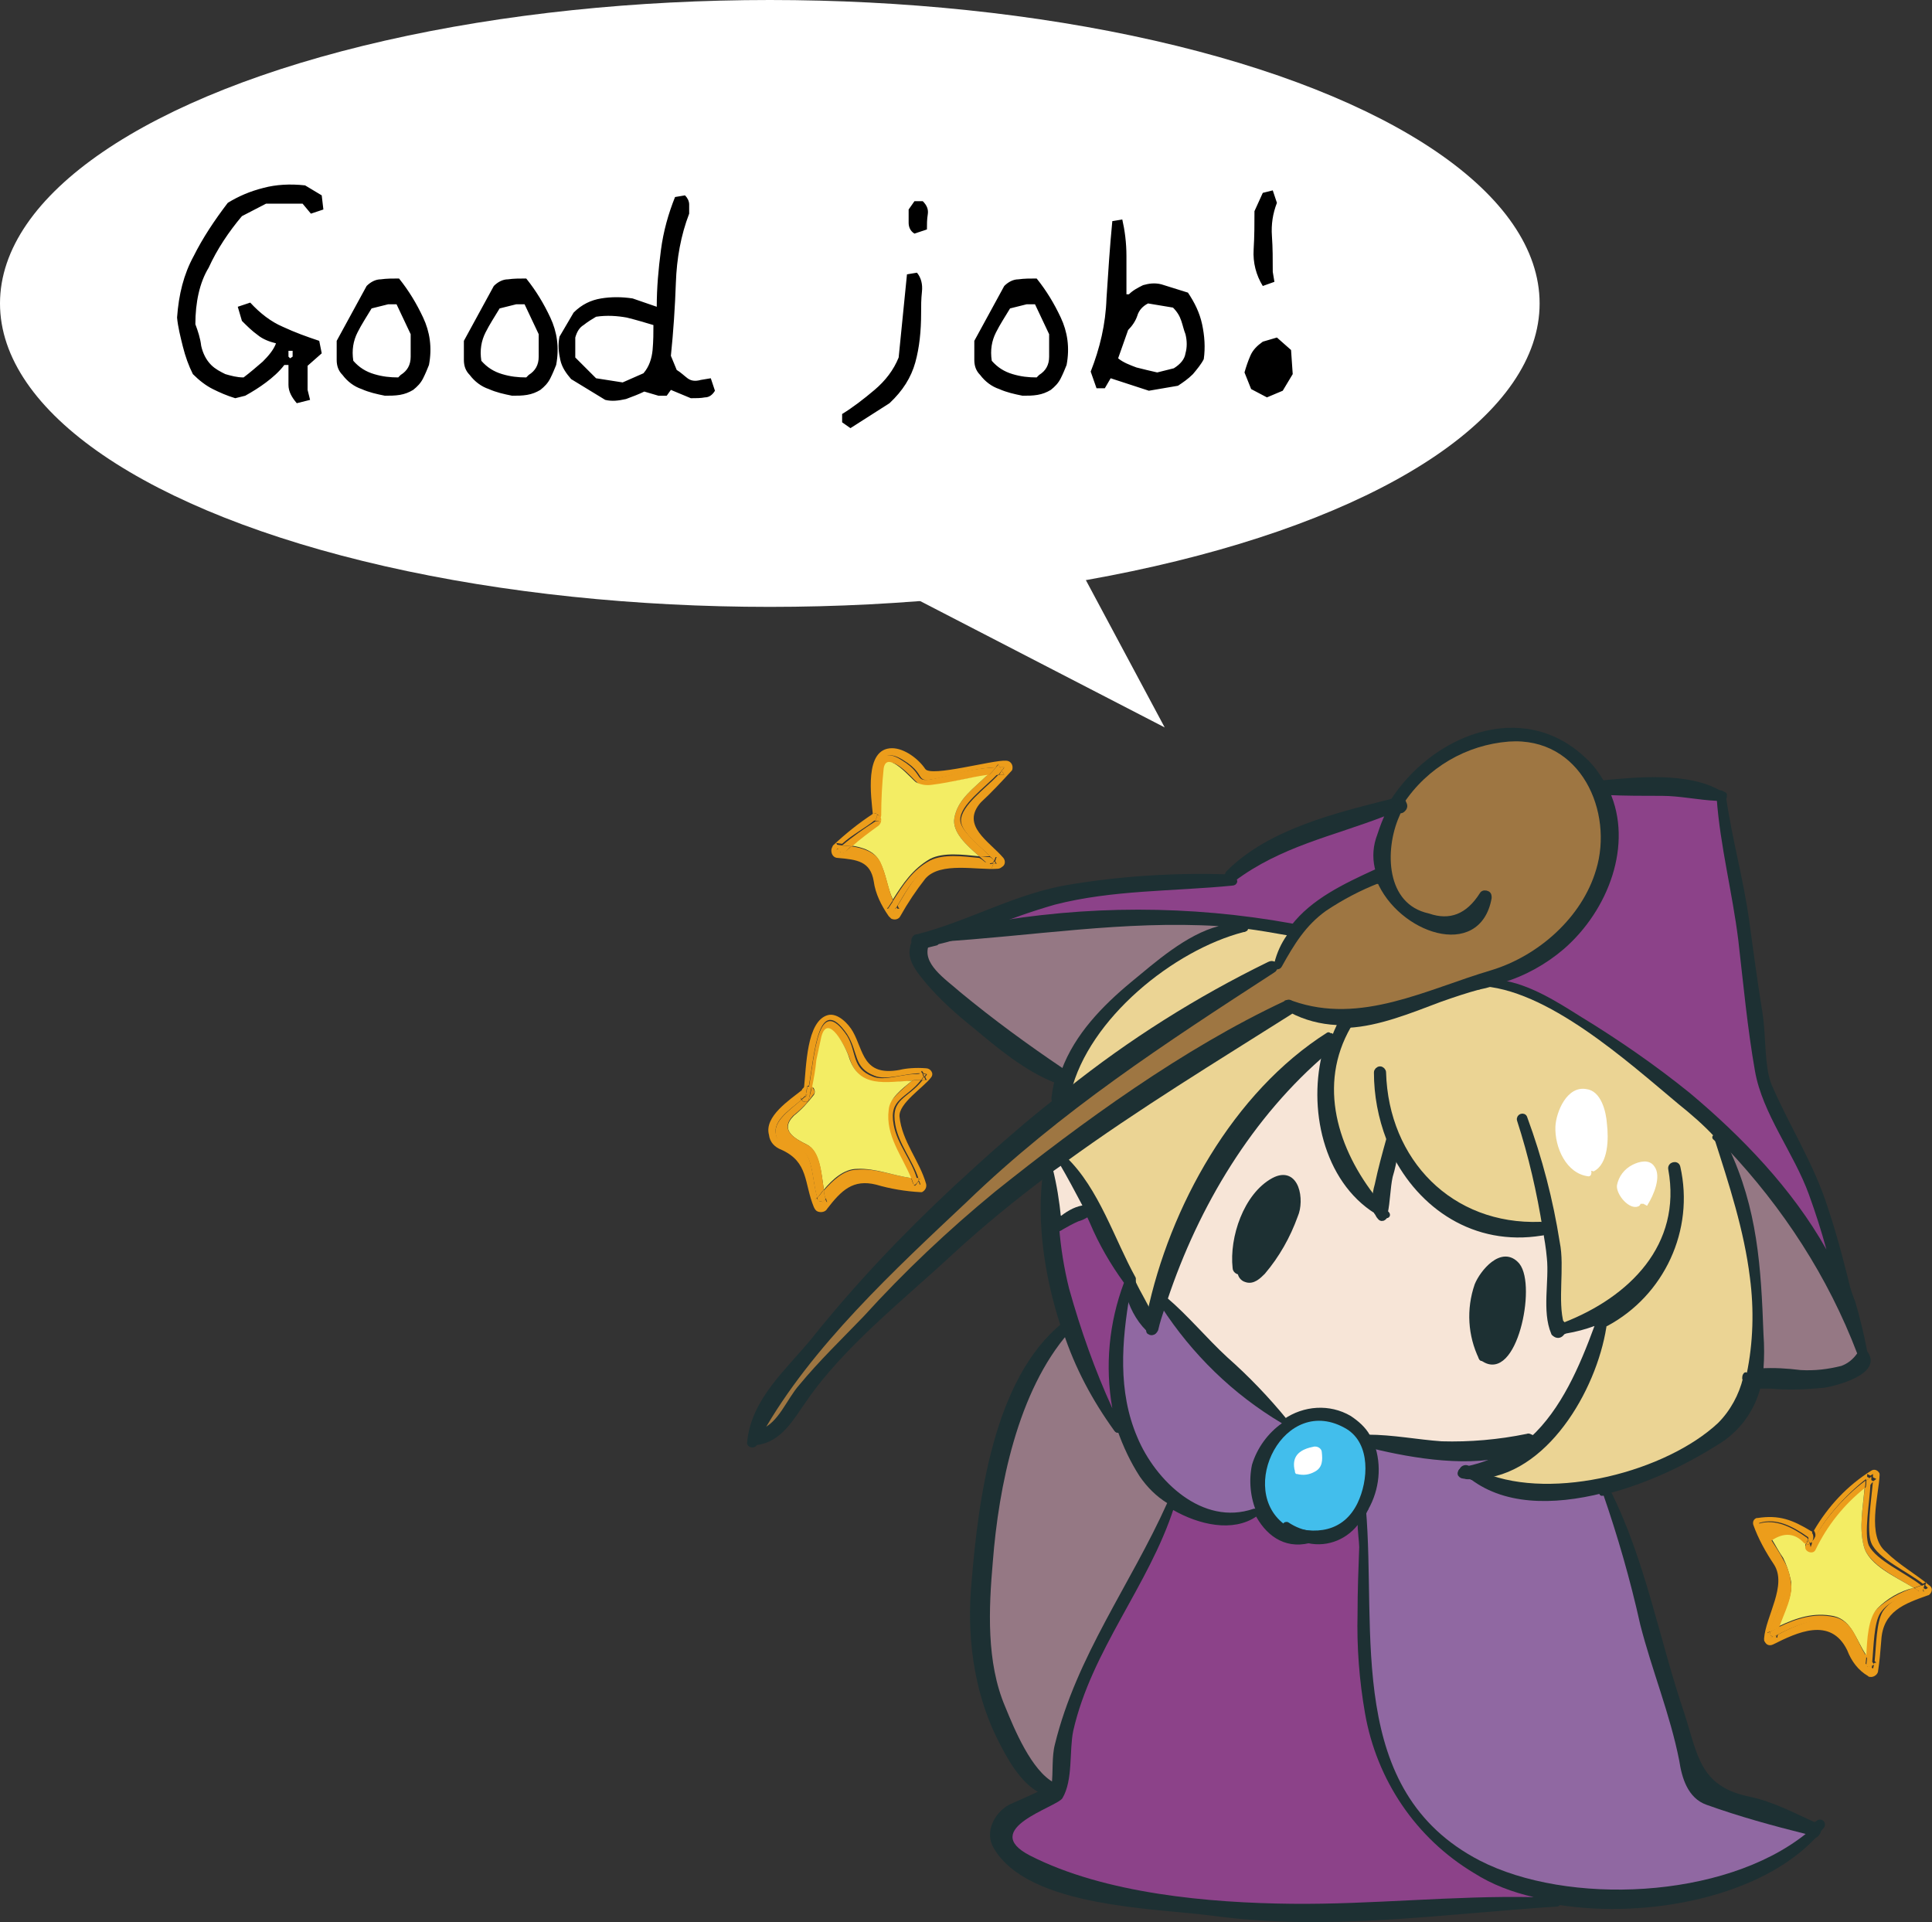 <svg id="レイヤー_1" xmlns="http://www.w3.org/2000/svg" viewBox="0 0 232.4 231.2"><rect x="0" y="0" width="232.4" height="231.2" fill="#333333" stroke="none"/><style>.st0{fill:#ec9d1b}.st1{fill:#f3ed64}.st2{fill:#1d3033;stroke:#1d3033;stroke-width:.66;stroke-linecap:round;stroke-linejoin:round}.st3{fill:#957884}.st4{fill:#8c4289}.st5{fill:#ebd494}.st6{fill:#9068a2}.st8{fill:#f7e5d7}.st10{fill:#fff}.st11{fill:none}</style><g id="レイヤー_1-2"><g id="レイヤー_3"><path class="st0" d="M232.2 190.8c.3.3.2.7-.1 1-.1.1-.2.1-.2.1-2.8 1-5.4 1.9-5.6 5.4-.1 1.3-.2 2.5-.4 3.8-.1.4-.6.7-1 .6-.1 0-.1 0-.2-.1-1.2-.7-2-1.8-2.5-3.1-2-4.1-6.1-2.1-8.9-.7-.4.2-.8.1-1-.3-.1-.1-.1-.2-.1-.4.2-2.7 2.8-6.4 1.2-8.9-1-1.5-1.9-3.1-2.5-4.8-.1-.4.1-.7.4-.8h.1c2.6-.4 4.2.2 6.5 1.6.1 0 .1.1.1.1-.2.3-.3.6-.4.9l-.1-.3c-1.7-1.2-3.8-2.4-5.9-1.7.5 2.6 3.1 4.5 3.3 7 .2 2.1-1.6 4-1.9 6-.1.1-.3.1-.4.2.1.1.2.1.4.2v.4c.1 0 .2-.1.4-.2.1.1.2.1.4.2 0-.1 0-.3.1-.4 1.9-1 4.6-2.3 6.7-1.5 2.3.9 2.4 3.8 4 5.2v.2l.2-.1c.2.1.3.2.5.3.1-.2.1-.4.1-.6.1-.1.2-.1.3-.1l-.2-.2c.2-1.9.2-4.7 1-6 1.1-1.6 2.8-1.9 4.7-2.5.1.1.2.1.2.2 0-.1 0-.2.1-.3.1 0 .3-.1.4-.2l-.3-.3c0-.1.1-.3.1-.4l-.4.2c-1.9-1.5-5.4-3-6.2-4.9-.6-1.4 0-5.2.2-7.4l.4-.3-.4-.2v-.4l-.3.2-.4-.2v.5c-2.5 1.9-5.7 5.4-6.6 8l-.1-.4c.4-.2.6-.7.4-1.1 0-.1-.1-.1-.1-.2 1.7-2.9 4-5.4 6.9-7.2.3-.2.7-.1.9.2.1.1.1.2.1.3-.1 2.5-1.6 7.4.8 9.3 1.5 1.5 3.5 2.6 5.3 4.1z"/><path class="st0" d="M231.7 191.2c-.1.1-.3.1-.4.2.1-.1.1-.3.1-.4.1.1.2.2.3.2z"/><path class="st0" d="M231.5 190.6c0 .1-.1.3-.1.4-.1-.1-.2-.1-.3-.2l.4-.2z"/><path class="st0" d="M231.4 191c0 .1-.1.3-.1.4-.1.1-.2.1-.3.1-.2-.1-.5-.3-.7-.5l.9-.3c0 .1.1.2.2.3z"/><path class="st0" d="M231.3 191.4c0 .1 0 .2-.1.3-.1-.1-.2-.1-.2-.2.1 0 .2 0 .3-.1zM231.1 190.7l-.9.3c-2.1-1.3-5.4-2.8-6-5s-.1-4.7.1-7l.7-.5c-.1 2.2-.8 6-.2 7.4.9 1.8 4.4 3.3 6.3 4.8zM230.2 191c.3.1.5.3.7.5-1.9.7-3.6.9-4.7 2.5-.8 1.2-.8 4-1 6-.3-.2-.6-.5-.8-.8.1-1.9.2-4.4 1.3-5.6 1.3-1.2 2.9-2.1 4.5-2.6z"/><path class="st1" d="M224.2 186c.6 2.3 3.9 3.7 6 5-1.7.4-3.2 1.3-4.4 2.5-1.1 1.2-1.2 3.7-1.3 5.6-1.2-1.7-1.7-4.2-3.9-4.7-2.4-.5-4.5.2-6.6 1.2.6-1.8 1.8-3.9 1.4-5.6-.2-.9-.5-1.8-.9-2.6-.5-.7-.9-1.5-1.4-2.3 1.1-1 2.8-.9 3.8.2 0 0 0 .1.1.1.1.1.2.1.3.1 0 .1 0 .1-.1.2-.3.7.9 1.2 1.2.5 1.4-2.9 3.4-5.4 5.9-7.4-.2 2.6-.7 4.9-.1 7.2z"/><path class="st0" d="M225.5 200.2c-.1 0-.2.1-.3.1-.1.1 0-.2 0-.3l.3.2zM225.4 178.2l-.4.3v-.5l.4.2z"/><path class="st0" d="M225.3 200v.3c-.2.1-.4.2-.6.2-.1 0-.2-.1-.2-.1 0-.4.1-.8.1-1.2.1.3.4.6.7.8z"/><path class="st0" d="M225.2 200.3c0 .2-.1.4-.1.6-.2-.1-.4-.2-.5-.3l.6-.3zM225.1 177.6v.4l-.3-.1.3-.3z"/><path class="st0" d="M225.1 178v.5l-.7.5c.1-.3.1-.6.1-.9.1-.1.3-.2.4-.3l.2.2z"/><path class="st0" d="M224.5 177.6l.4.2c-.1.1-.3.2-.4.3-.1-.2 0-.3 0-.5zM224.6 200.6l-.2.1v-.2s.1.1.2.1zM224.5 199.2c0 .4-.1.8-.1 1.2-1.6-1.4-1.7-4.4-4-5.2-2-.8-4.8.5-6.7 1.5 0-.3.1-.7.3-1 2.1-1 4.2-1.7 6.6-1.2s2.7 3 3.9 4.7zM224.4 178.1c0 .3 0 .6-.1.9-2.5 2-4.5 4.5-5.9 7.4-.3.7-1.5.2-1.2-.5 0-.1 0-.1.1-.2.1.1.3.1.4 0l.1.4c.9-2.6 4-6.1 6.6-8z"/><path class="st2" d="M224.3 162.7c1.9 2.3-3.6 3.7-4.9 3.9-2.1.2-4.3.3-6.4.1h-1.5c.1-.3.1-.6.2-1 3.5.2 11.7.7 12.2-2.4.2 0 .4-.1.4-.3v-.1-.2z"/><path class="st2" d="M223.9 162.9c-.1-.2-.1-.3-.1-.5.1-.1.3 0 .3.1.1 0 .1.1.1.2v.1c.1.2-.1.4-.3.5h-.1c.1-.1.1-.2.1-.4zM224.3 162.7c-.1-.1-.1-.1-.1-.2-.1-.1-.2-.1-.3-.1-.1-.6-.3-1.3-.5-1.9.2 0 .3-.2.2-.4l-.8-3.6c.6 2 1.1 4.1 1.5 6.2z"/><path class="st2" d="M223.9 162.9c0 .1 0 .3-.1.4-.2 0-.3-.1-.4-.3 0-.1 0-.2-.1-.2-.1-.1.2-.2.2-.3l.1-.1c.2.2.2.4.3.5z"/><path class="st2" d="M223.2 160.5c.2.6.4 1.3.5 1.9l-.1.1c-.1.1-.2.2-.2.3-3.6-9.2-8.9-17.6-15.7-24.7-.2-.4-.4-.9-.6-1.3-.1-.2-.4-.2-.5-.1-.1 0-.1.1-.1.1-1.4-1.4-2.8-2.6-4.3-3.9-6-5-15.9-14-24.1-14.2.5-.2 1-.3 1.5-.4 5.2.7 13.6 7 17 9.2 9.9 6.8 19.3 16.3 24.6 27.4.5 1.8 1.1 3.6 1.7 5.4-.2.2.1.3.3.2zM223.5 163c.1.2.2.3.4.3-.6 3.1-8.7 2.6-12.2 2.4 0-.4.1-.7.1-1.1 1.7-.1 3.9.3 4.9.2 1.6.1 3.3-.1 4.9-.5.8-.3 1.5-.8 1.9-1.5v.2zM223.5 160.1c.1.2 0 .4-.2.4-.1-.3-.2-.7-.3-1-.6-2.2-1.2-4.5-1.8-6.7.6 1.1 1.1 2.3 1.5 3.5v.1c.2 1.3.5 2.5.8 3.7z"/><path class="st2" d="M222.9 159.6c.1.3.2.7.3 1-.2.1-.4 0-.5-.2v-.1c-.6-1.8-1.2-3.6-1.7-5.4.7 1.6 1.4 3.1 1.9 4.7z"/><path class="st2" d="M222.9 159.6c-.5-1.6-1.2-3.1-1.9-4.6-.4-1.5-.9-3.1-1.3-4.6.5.8 1 1.7 1.4 2.6.6 2.1 1.2 4.4 1.8 6.6z"/><path class="st3" d="M223.4 162.8c-.5.7-1.1 1.2-1.9 1.5-1.6.4-3.2.6-4.9.5-1.6-.2-3.2-.3-4.9-.2.1-1.4.1-2.7.1-4.1-.3-8.1-.7-14.9-4.1-22.4 6.8 7.2 12.2 15.5 15.7 24.7z"/><path class="st2" d="M222.6 156.4c-.4-1.2-.9-2.4-1.5-3.5-1.6-5.9-3.3-11.8-6.2-17.2-.9-1.6-2.2-3.1-2.7-4.9-.5-1.9-.5-4.3-.8-6.4-.8-5.2-1.6-10.5-2.2-15.8-.4-4.1-2-8.4-2.3-12.5h.2c.1 0 .2-.1.2-.2.7 5 2.1 9.9 2.8 15 .5 3.7 1 7.4 1.6 11.1.4 2.5.2 6.5 1.1 8.6 2.2 5.1 5.1 9.5 6.8 14.9 1.2 3.6 2.1 7.2 3 10.9z"/><path class="st2" d="M214.9 135.6c2.9 5.4 4.6 11.3 6.2 17.2-.4-.9-.9-1.7-1.4-2.6-.6-2.2-1.3-4.4-2.1-6.6-1.8-5-5.5-9.6-6.4-14.9s-1.4-10.5-2-15.7c-.7-5.7-2.3-11.3-2.6-17.1h.4c.2 4.1 1.8 8.4 2.3 12.5.6 5.3 1.4 10.5 2.2 15.8.3 2 .2 4.4.8 6.4s1.7 3.4 2.6 5zM219.7 150.3c.4 1.5.9 3.1 1.3 4.6-5.3-11.2-14.7-20.6-24.6-27.4-3.4-2.3-11.8-8.5-17-9.2l1.2-.4c3.4.6 6.7 2.6 9.4 4.3 4.7 2.8 9.1 5.9 13.3 9.3 6.2 5.3 12.3 11.6 16.4 18.8zM218.6 219.8c0-.1-.1-.2-.2-.3.1-.1.2-.1.3-.2.3-.3.7.1.4.4-.1.1-.3.3-.4.5.1-.1 0-.2-.1-.4z"/><path class="st2" d="M218.6 219.8c.1.1.1.3.1.4l-.5.5h-.5c.4-.2.7-.5.9-.9zM218.2 220.8l.5-.5c-.1.2-.2.4-.5.5z"/><path class="st2" d="M217.8 220.1c.2-.2.4-.3.6-.5.1.1.2.1.2.3-.3.3-.5.7-.9.9-.2-.1-.4-.1-.6-.1.3-.2.5-.4.7-.6z"/><path class="st2" d="M218.4 219.6c-.2.2-.4.4-.6.5-1.7-.5-3.5-1.4-5.2-2.1-2.2-.9-6.5-.9-8.2-2.5-1.4-1.3-1.7-5-2.3-6.8-1.7-5.3-3.5-10.4-4.8-15.8-1-4.6-2.4-9.1-4.3-13.4.1 0 .2 0 .4-.1 4.2 8.3 5.9 18 8.9 26.8 1.6 5 1.9 8.9 7.9 10.2 3 .6 5.5 2 8.2 3.2z"/><path class="st4" d="M217.6 143.7c.8 2.2 1.5 4.4 2.1 6.6-4.1-7.3-10.2-13.6-16.4-18.8-4.2-3.4-8.7-6.5-13.3-9.3-2.7-1.7-6-3.8-9.4-4.3 2.7-.8 5.2-2.2 7.3-4 5.3-4.6 8.2-12.4 5.4-18.6 2.2.1 4.4 0 6.6.1s4.4.6 6.6.6c.4 5.7 1.9 11.4 2.6 17.1.6 5.2 1.1 10.6 2 15.7.9 5.2 4.7 9.9 6.5 14.9z"/><path class="st2" d="M217.8 220.8h.4c-6.5 7-19.9 9.7-30.7 8 .1-.1.1-.4-.1-.5-.1 0-.1-.1-.2-.1-.9 0-1.8-.1-2.7-.1-2.6-.6-5.1-1.6-7.3-3-6.9-4.2-11.7-11.2-13.1-19.2-.6-4-.9-8-.9-12 0-2.7.1-5.3.2-8 0-.6-.1-1.9-.2-3.1l.6-.9c.2 12.3-1.9 25.9 6.5 36.3 8.2 10.2 20 10.9 32 8.8 4.6-.8 11.6-2.8 15.3-6.3l.2.1z"/><path class="st0" d="M217.9 184.3c.3.3.3.9 0 1.2-.1.1-.1.1-.2.1l-.2-.4c.1-.3.2-.6.4-.9z"/><path class="st2" d="M217.2 220.6c.2.1.4.1.6.1-3.7 3.5-10.7 5.5-15.3 6.3-12 2.1-23.8 1.4-32-8.8-8.4-10.4-6.3-24-6.5-36.3l.3-.6c1.3 14.9-2.5 33.9 13.7 42.4 10.5 5.6 29.3 4.9 39.2-3.1z"/><path class="st0" d="M217.7 185.7c-.1.1-.3.1-.4 0 .1-.2.1-.3.2-.5l.2.5z"/><path class="st2" d="M217.8 220.1c-.2.2-.4.4-.7.5-4-1-8-2.1-11.9-3.5-2.2-.8-2.9-3.3-3.4-5.4-1.1-5.6-3.3-10.8-4.7-16.4-1.2-5.3-2.7-10.6-4.5-15.8.1 0 .3-.1.4-.1 1.8 4.3 3.3 8.8 4.3 13.4 1.3 5.3 3.1 10.5 4.8 15.8.6 1.8.9 5.6 2.3 6.8 1.7 1.6 6 1.6 8.2 2.5 1.8.8 3.5 1.7 5.2 2.2z"/><path class="st0" d="M217.5 185.2c-.1.1-.2.3-.2.5-.1 0-.2 0-.3-.1-1.1-1.2-2.4-1.3-3.9-.3.5.8 1 1.5 1.4 2.3.5.8.8 1.7.9 2.6.4 1.7-.8 3.8-1.4 5.6l-1.1.5c.3-2 2.1-3.9 1.9-6-.2-2.6-2.8-4.5-3.3-7 2.1-.7 4.2.5 5.9 1.7l.1.2z"/><path class="st0" d="M214 195.7c-.1.3-.2.7-.3 1l-.4.2c-.2-.1-.3-.2-.4-.2v-.4l1.1-.6z"/><path class="st0" d="M213.7 196.7c0 .1-.1.3-.1.4-.1-.1-.2-.1-.4-.2l.5-.2z"/><path class="st0" d="M213.3 196.9c-.2.1-.3.1-.4.2v-.4l.4.2zM212.9 196.3v.4c-.1-.1-.2-.2-.4-.2.2-.1.3-.2.4-.2z"/><path class="st2" d="M211.8 160.5c.1 1.4.1 2.8 0 4.1h-.5c0-.7 0-1.3-.1-2-.4-3.8.6-7.6-.2-11.3-1-4.8-2.4-9.5-4.2-14l.8.8c3.5 7.4 3.9 14.3 4.2 22.4zM211.8 164.6c0 .4-.1.7-.1 1.1h-.4v-1c.1 0 .3-.1.5-.1zM211.6 165.7c0 .3-.1.7-.2 1h-.4c.1-.3.1-.6.2-.9l.4-.1z"/><path class="st2" d="M211.2 165.7c-.1.3-.1.6-.2.9-.4 0-.8-.3-1.1-.6 0-.1-.1-.1-.1-.2.1-.2.1-.3.1-.5v-.1c.3-.3.8-.5 1.2-.6.2.4.2.8.1 1.1z"/><path class="st2" d="M211.2 162.7c.1.7.1 1.3.1 2-.5 0-.9.2-1.2.6.8-3.8 1-7.7.4-11.6-.7-5.7-2.5-11.2-4.1-16.7v-.2c.1.2.3.3.5.5 1.8 4.6 3.2 9.3 4.1 14.1.7 3.8-.2 7.6.2 11.3zM211.1 166.6h.4c-.7 3-2.6 5.5-5.2 7-4 2.5-8.3 4.5-12.8 5.7-.1-.2-.2-.4-.2-.5-.2-.3-.8-.1-.6.3l.1.4c-6 1.5-12.1 1.5-16.3-2h.7c5.1 3.6 13.8 1.5 19.1-.1 4.9-1.5 10.3-3.9 13.4-8.1.6-.8 1.1-1.7 1.4-2.7z"/><path class="st5" d="M210.5 153.7c.5 3.8.4 7.8-.4 11.6v.1c0 .1 0 0-.1.1s-.1.3-.1.4c-.5 2.1-1.6 4.1-3.1 5.6-6.2 6-19.9 9.5-28.4 6.1 8-.9 13.8-11.2 14.6-18.6 6.8-3.6 10.3-11.3 8.6-18.8-.1-.5-.9-.3-.8.2 1.8 9.3-4.8 15.7-12.8 18.8-.1 0-.2.1-.3.1-.8-2.8.1-6.9-.4-9.8-.8-5.1-2.1-10.1-3.9-15-.1-.4-.8-.2-.6.2 1.4 4.3 2.4 8.7 3.1 13.2h-.2c0-.3-.2-.6-.5-.6-10.8.4-18.6-7.6-18.9-18.3 0-.2-.2-.4-.4-.4s-.4.2-.4.4c0 2.7.5 5.4 1.5 8-.5 1.8-.9 3.6-1.4 5.4-.2.7-.3 1.3-.3 2-4.8-6-7.3-13.9-3.2-21.2 3.7-.2 7.3-1.7 11-3.1 1.6-.6 3.2-1.1 4.7-1.5 8.2.2 18.1 9.2 24.1 14.2 1.5 1.2 3 2.5 4.3 3.9v.2c1.8 5.6 3.6 11.1 4.3 16.8z"/><path class="st2" d="M210 166c.2.4.7.6 1.1.6-.3 1-.8 2-1.4 2.8-3.1 4.2-8.5 6.6-13.4 8.1-5.3 1.7-14 3.7-19.1.1.4 0 .9 0 1.3-.1 8.4 3.4 22.1-.2 28.4-6.1 1.5-1.5 2.6-3.5 3.1-5.6-.1.1 0 .1 0 .2zM210 165.4c0 .1 0 .3-.1.4 0-.1 0-.3.1-.4zM206.8 137.3c-.1-.2-.3-.3-.5-.5.1-.2.3-.3.5-.2.1 0 .1.1.1.1.2.4.4.9.6 1.3-.1-.2-.4-.5-.7-.7zM207.3 95.7v.2c.1-.1 0-.1 0-.2z"/><path class="st2" d="M206.6 95.7c0-.1.2-.2.3-.3l.4.2h.1v.2c0 .1-.1.2-.2.2H206.6v-.2c-.1-.1-.1-.1 0-.1z"/><path class="st2" d="M207.3 95.6l-.4-.2c.2 0 .3.1.4.2z"/><path class="st6" d="M205.3 217.1c3.9 1.4 7.9 2.5 11.9 3.5-9.9 7.9-28.7 8.6-39.2 3.2-16.2-8.4-12.4-27.4-13.7-42.4 1.3-2.3 1.6-5.1.7-7.6 4.9 1.2 12 2.4 17 .7-1.6 1.1-3.5 1.8-5.4 2.2l-.1-.1c-.2-.1-.5 0-.6.2h-.1c-.2.1-.2.3-.2.5 0 .1.1.2.2.2l.7.1c4.2 3.5 10.3 3.5 16.3 2 1.8 5.2 3.3 10.4 4.5 15.8 1.4 5.5 3.6 10.8 4.7 16.4.3 2 1 4.5 3.3 5.3z"/><path class="st2" d="M206.8 95.4c-.2 0-.3.1-.3.3-4.3-1.2-9-.9-13.5-.9l-.3-.6c4.3-.4 10.3-1 14.1 1.2z"/><path class="st2" d="M206.6 95.6s-.1.1-.1.2v.2c-2.2-.1-4.4-.6-6.6-.6s-4.4 0-6.6-.1l-.3-.6c4.5 0 9.3-.3 13.6.9zM192.4 158.3c-.1 0-.1.1-.2.2l-.4 1.1c-1.1.5-2.3.8-3.4.9-.2 0-.4 0-.5-.1.1-.1.1-.3.1-.4-.1-.2-.1-.4-.1-.5.1-.1.2-.1.3-.1 8-3.1 14.5-9.5 12.8-18.8-.1-.5.7-.7.8-.2 1.7 7.5-1.9 15.2-8.6 18.8v-.4c0-.2-.1-.4-.3-.4h-.1c-.3-.2-.4-.2-.4-.1 0 0 0-.1 0 0zM193.1 179.5c-.1 0-.2.1-.4.1l-.1-.4c-.2-.4.5-.6.6-.3.1.2.2.4.2.5 0 .1-.2.1-.3.1z"/><path class="st2" d="M193.3 95.3c2.8 6.2-.1 14-5.4 18.6-2.1 1.8-4.6 3.2-7.3 4-.6-.1-1.1-.2-1.7-.2 9.7-2 17.7-14.2 13.6-22.4h.8z"/><path class="st2" d="M193 94.8l.3.6h-.8c-.1-.3-.3-.6-.5-.9.1-.1.2-.2.4-.2h.3c.1.1.2.3.3.5zM192.5 159.2c-.2.1-.4.2-.7.3l.4-1c0-.1.1-.1.2-.2 0 0 .1 0 .1-.1s.1-.1.1-.1c.2 0 .4.1.4.3v.5c-.1.1-.3.2-.5.3z"/><path class="st2" d="M192.6 95.3c4 8.3-3.9 20.5-13.6 22.4h-.1c-.4 0-.7 0-1.1.1-.1 0-.3.1-.4.2-5.2 1.1-9.9 4.2-15 4.6-.1-.3-.4-.6-.7-.5-.2 0-.3.1-.4.3l-.1.3c-2 0-4-.6-5.7-1.6-.1-.3-.4-.4-.7-.4.1-.3.4-.4.7-.3 8.1 2.9 16-1.4 23.9-3.7 5.7-1.7 10.9-6.3 12.6-12.1 2.1-7-1.8-16-10.5-15.4-5.1.4-9.8 3.1-12.6 7.3-.1-.2-.3-.3-.5-.3 3.5-5.3 10.5-9.3 16.6-7.2 2.9.9 5.5 2.8 7.2 5.3-.2.2-.2.6.1.8-.1.2 0 .2.3.2z"/><path class="st2" d="M192.7 94.2h-.3c-.1 0-.3.1-.4.2-1.7-2.5-4.2-4.4-7.2-5.3-6-2.1-13 1.9-16.6 7.2h-.1c-.2 0-.4.1-.6.2 4.8-7.6 15.5-12.2 23-5.1.9.8 1.6 1.8 2.2 2.8zM192.5 159.2c.2-.1.4-.2.5-.3-.9 7.4-6.6 17.7-14.6 18.6-.3-.1-.7-.3-1-.4 8.1-.8 13.4-10.8 15.1-17.9zM192.6 95.3h-.1c-.3 0-.5-.3-.5-.6 0-.1 0-.2.1-.3.1.3.3.6.5.9zM192.5 158.2l-.1.1s0-.1.1-.1z"/><path class="st2" d="M191.8 159.5l.6-.3c-1.6 7.1-7 17.1-15.1 17.9-.3-.1-.5-.3-.8-.4 1.9-.4 3.7-1.1 5.4-2.2.7-.2 1.4-.5 2.1-.9.2-.1.3-.4.1-.6 0-.1-.1-.1-.1-.1 3.8-3.5 6.1-8.5 7.8-13.4z"/><path d="M181.5 89.2c8.7-.6 12.6 8.5 10.5 15.4-1.7 5.8-7 10.4-12.6 12.1-7.8 2.3-15.7 6.6-23.9 3.7-.3-.1-.6 0-.7.3h-.2c-12.2 5.7-24.3 14.6-34.8 22.9-5.6 4.6-10.9 9.6-15.8 15-2.6 2.8-5.3 5.4-7.7 8.2-1.5 1.7-2.5 4.6-4.8 5.5 5.9-10.4 16.1-19.8 24.7-28 11.4-10.8 23.9-19.1 37-27.6.2-.1.3-.3.2-.5.2.1.4.1.5-.1 1.2-2.7 3-5 5.4-6.8 2.1-1.3 4.3-2.5 6.5-3.4 2.5 6 11.9 9.3 13.2 2.2.1-.2 0-.4-.3-.5-.2-.1-.4 0-.5.2-1.8 2.7-3.9 3.5-6.5 2.6-5.5-1.2-5.6-8-3.8-12.1.1-.3.2-.5.3-.7.1 0 .2-.1.4-.1.3-.1.4-.4.3-.7 0-.1-.1-.1-.1-.1 2.9-4.4 7.6-7.1 12.7-7.5z" fill="#9e7642"/><path class="st8" d="M188.4 160.4c1.2-.2 2.3-.5 3.4-.9-1.8 4.9-4 10-7.7 13.4-.1-.1-.3-.1-.4-.1-3.4.7-6.8.9-10.3.9-3-.2-5.9-.8-8.9-.8-.5-.9-1.3-1.7-2.2-2.2-2.4-1.4-5.4-1.2-7.7.4-2.2-2.7-4.6-5.2-7.2-7.5-2.5-2.3-4.7-5-7.3-7.2 3.8-11.4 10.3-22.1 19.4-29.9-2 6.9 0 15.6 6.1 19.4.1.3.2.5.4.7.1.1.2.2.4.1l.1-.1v-.2c.1.1.2 0 .2 0v-.2c-.1 0-.1-.1-.1-.1.3-1.4.3-3 .6-4.4.2-1 .5-1.9.6-2.9 3.2 6.5 9.7 11 17.7 9.7.3 0 .4-.3.4-.5h.2c.2 1.1.3 2.3.5 3.5.3 2.8-.6 6.4.5 9 .2.4.8.3 1 0-.1 0 .1 0 .3-.1zm-10 3c3.7 2.8 6.2-8.7 4.1-11.2-1.8-2.1-4.3.9-4.8 2.4-1.1 2.8-.9 6 .5 8.7 0 .1.1.1.2.1zm-22.6-17.2c.7-1.8.2-5.7-2.6-4.2-3.4 1.8-5 6.9-4.5 10.6 0 .3.3.5.6.5 0 .4.3.7.7.9.8.3 1.5-.4 2-.9 1.7-2.2 2.9-4.5 3.8-6.9z"/><path class="st2" d="M188 159.8c0 .1 0 .3-.1.4-.3-.2-.4-.5-.2-.8 0-.1.1-.1.2-.2 0 .3 0 .5.1.6z"/><path class="st2" d="M187.8 159.3c-.3.2-.3.6-.1.8 0 .1.1.1.2.2-.2.3-.5.4-.8.2-.1-.1-.2-.1-.2-.2-1.1-2.6-.2-6.2-.5-9-.1-1.2-.3-2.3-.5-3.5-.7-4.4-1.7-8.8-3.1-13.1-.1-.4.5-.6.6-.2 1.8 4.9 3.1 9.9 3.9 15 .6 2.9-.3 7 .5 9.8zM186.6 228.6c-.7-.1-1.4-.2-2.1-.4.9 0 1.8 0 2.7.1.2 0 .3.2.4.3 0 .1 0 .1-.1.2-.3 0-.6-.1-.9-.2z"/><path class="st2" d="M187.6 228.8c-.1.1-.2.1-.3.2-13.8.9-27.7 3-41.5 1.1-6.8-.9-22-1-26-8-1-1.7.1-3.8 1.7-4.7.6-.3 2.8-1.2 4.1-1.9.4.2.9.3 1.4.4h.2c-.7.9-2.8 1-3.8 1.5-2.6 1.2-4.5 3.5-1.5 5.6 4.4 3.2 9 3.8 14.3 4.8 8.1 1.4 16 2.5 24.3 2.2 8.7-.3 17.5-1.2 26.2-1.3.2 0 .5.1.9.1zM167.4 136.6c-.1 0-.2.1-.3.2v.2c-1-2.6-1.5-5.3-1.5-8 0-.2.2-.4.4-.4s.4.2.4.4c.3 10.7 8.1 18.7 18.9 18.3.3 0 .5.2.5.5s-.1.5-.4.5c-8 1.3-14.5-3.2-17.7-9.7.1-.3.1-.6.1-.9v-.8c0-.2-.2-.4-.4-.4v.1z"/><path class="st2" d="M184.5 228.2c.7.2 1.4.3 2.1.4-8.8.1-17.5.9-26.2 1.3-8.3.3-16.2-.8-24.3-2.2-5.3-.9-9.9-1.6-14.3-4.8-3-2.1-1-4.4 1.5-5.6 1-.5 3.1-.6 3.8-1.5.1-.1.2-.2.2-.4.5-1.3.3-4.1.5-5.3 1.6-8 5.8-14.7 9.4-21.9 1.1-2.2 2.8-4.6 3.6-7l.4.2c-3 9.3-9.9 17.1-12.1 26.8-.5 2.4 0 5.9-1.3 8.1-.7 1.1-10.2 3.7-3.9 6.9 9 4.6 21.6 5.7 31.5 5.8 9.7.1 19.4-1 29.1-.8z"/><path class="st4" d="M184.5 228.2c-9.7-.2-19.4.9-29.1.8-9.9-.1-22.5-1.2-31.5-5.8-6.2-3.2 3.2-5.8 3.9-6.9 1.3-2.2.8-5.7 1.3-8.1 2.2-9.7 9.1-17.5 12.1-26.8 3.1 1.9 7.1 2.7 9.8.8.1 0 .1-.1.1-.2h.1c1.1 2.4 3.3 4.1 6.2 3.4 2.3.5 4.6-.5 5.9-2.4 0 1.2.2 2.5.2 3.1-.1 2.6-.2 5.3-.2 8-.1 4 .2 8 .9 12 1.4 8 6.1 15 13.1 19.2 2.2 1.4 4.6 2.3 7.2 2.9z"/><path class="st2" d="M183.7 173.3c.2-.1.3-.3.5-.4.2.1.3.4.1.6 0 .1-.1.1-.1.1-.6.4-1.3.7-2.1.9.5-.3 1.1-.7 1.6-1.2z"/><path class="st2" d="M184.1 172.9c-.1.2-.3.3-.5.4-5.5 2.1-13.2.7-18.9 0-.1-.2-.1-.3-.2-.4 3 0 6 .6 8.9.8 3.4.1 6.9-.2 10.3-.9.2-.1.3 0 .4.1z"/><path class="st2" d="M183.7 173.3c-.5.5-1.1.9-1.6 1.3-5 1.7-12.1.5-17-.7-.1-.2-.2-.4-.3-.5 5.7.6 13.4 2 18.9-.1zM181.7 152.4c2.8.7.3 12.2-2.9 10.5l-.2.2c-.1-.2-.1-.4-.2-.6.1-.1.3-.2.5-.2 3 .6 4.6-9 2.6-9.4-3.5-.6-3.8 6.6-3.2 9.6-.1.1-.1.2-.1.3-1-2.9-.8-11.4 3.5-10.4z"/><path class="st2" d="M178.7 162.9c3.3 1.7 5.7-9.8 2.9-10.5-4.2-1-4.5 7.6-3.5 10.4 0 .2 0 .5.2.6 0 0-.1 0-.1-.1-1.3-2.7-1.5-5.8-.5-8.7.6-1.5 3-4.5 4.8-2.4 2 2.5-.4 13.9-4.1 11.2.1 0 .1-.1.1-.2v-.1l.2-.2z"/><path class="st2" d="M181.5 152.9c2 .4.4 9.9-2.6 9.4-.2 0-.4 0-.5.2-.7-3-.4-10.2 3.1-9.6zM179.4 118.3c-.5.2-1 .3-1.5.4h-.1c-.2 0-.4-.2-.4-.4 0-.1 0-.2.1-.3.3-.1.7-.1 1-.2.1 0 .3-.1.4-.1h.1c.6 0 1.1.1 1.7.2l-1.3.4zM166.3 105.7c.5-.2.2-.9-.2-1-.3-1.8-.1-3.7.5-5.4.2-.5.4-1 .7-1.5.3-.1.7-.2 1-.4-.1.2-.2.5-.3.7-1.8 4.1-1.7 10.9 3.8 12.1 2.6.9 4.8.1 6.5-2.6.1-.2.4-.2.6-.1.2.1.2.3.2.5-1.3 7.2-10.7 3.9-13.2-2.2.1.1.3 0 .4-.1z"/><path class="st2" d="M178.8 117.7c-.1 0-.3.1-.4.1-.3 0-.7.1-1 .2.1-.1.2-.2.4-.2.3 0 .7-.1 1-.1zM178.5 163.2c0 .1 0 .1-.1.2-.2-.2-.3-.4-.2-.6.1.2.1.3.2.5l.1-.1z"/><path class="st2" d="M178.5 163.1l-.1.1c-.1-.1-.2-.3-.2-.5 0-.1.1-.2.1-.3.1.3.1.5.2.7zM178.4 177.6c-.4.1-.9.1-1.3.1-.2-.1-.4-.3-.6-.4.3 0 .6 0 .9-.1.3.1.7.2 1 .4zM177.8 118.7h.1c-1.5.4-3 .9-4.7 1.5-3.7 1.4-7.4 2.9-11 3.1 0-.1.1-.2.2-.3.1-.1.1-.3.1-.4 5-.4 9.8-3.5 15-4.6-.1.2-.1.5.1.6 0 .1.1.1.2.1zM176.6 177.2h-.6v-.4c.2 0 .5-.1.7-.1.2.1.5.3.8.4-.3.1-.6.1-.9.1z"/><path class="st2" d="M176.6 177.2c.2.2.4.3.6.4h-.7c-.2-.1-.3-.2-.4-.4l-.1-.1.6.1zM176.5 176.6l.1.1c-.2 0-.5.1-.7.1.1-.2.4-.3.6-.2z"/><path class="st2" d="M176 177.2c.2.2.3.3.5.4l-.6-.1c-.2-.1-.3-.2-.2-.4 0-.1.1-.2.2-.2h.1c-.1 0-.1.2 0 .3zM168.8 96.6c.2.2.2.5 0 .7l-.1.1c-.1.1-.2.1-.4.1.2-.3.3-.6.5-.9z"/><path class="st2" d="M167.8 97c.1-.3.3-.5.5-.8.2 0 .4.1.5.3-.2.3-.4.6-.5 1-.3.2-.7.3-1 .4.2-.3.3-.6.5-.9z"/><path class="st2" d="M168.2 96.3h.1c-.2.2-.3.5-.5.8-.3.1-.5.2-.8.3.2-.3.3-.6.5-.8.2-.2.4-.3.7-.3zM167.8 136.9v.8c-.2-.4-.3-.7-.5-1.1.3-.1.5.1.5.3z"/><path class="st2" d="M167.4 137.8c-.1-.3-.2-.5-.3-.8v-.2c0-.1.1-.2.3-.2.1.4.3.8.5 1.1 0 .3 0 .6-.1.9l-.4-.8zM167 97.3c.3-.1.5-.2.8-.3-.2.3-.3.6-.5.8-.3.1-.5.2-.8.3.2-.2.3-.5.5-.8z"/><path class="st2" d="M167.4 137.8l.4.8c-.1 1-.3 1.9-.6 2.9-.3 1.4-.3 3-.6 4.4-.2-.2-.4-.4-.5-.6-.1-2.5 1-5 1.3-7.5zM166.5 98.2c.3-.1.5-.2.8-.3-.3.5-.5 1-.7 1.5-.7 1.7-.8 3.6-.5 5.4-.1-.1-.3-.1-.4 0l-.3.1c-.4-1.3-.4-2.7 0-4 .3-1 .7-1.8 1.1-2.7z"/><path class="st2" d="M167.1 137c.1.2.2.5.3.8-.4 2.5-1.4 5.1-1.3 7.6-.2-.3-.5-.6-.7-.9 0-.7.1-1.3.3-2 .4-1.9.9-3.7 1.4-5.5zM167 97.3c-.2.3-.3.6-.5.9-6.2 2.4-12.5 3.6-18 7.7.1-.2 0-.3-.3-.4h-.5c-.1-.2 0-.4.1-.5 5-5 13-6.9 19.7-8.6-.2.4-.3.6-.5.9zM166.6 146.1c0-.1.1-.1.1-.2 0 .1.1.1.1.1.1.1.1.2 0 .2s-.2.1-.2 0v-.1z"/><path class="st2" d="M166.6 145.9c0 .1 0 .1-.1.2-.2-.1-.3-.2-.4-.3v-.5c.2.2.4.4.5.6z"/><path class="st2" d="M166.6 146.1v.1l-.3-.1v-.3c0 .1.2.2.3.3z"/><path class="st2" d="M166.2 146.1l.3.1v.2c-.1.1-.2.2-.4.1l-.1-.1c-.2-.2-.3-.5-.4-.7l.6.3v.1zM166.1 104.7c.3 0 .5.3.5.6 0 .2-.1.3-.3.4-.1-.3-.2-.6-.2-1z"/><path class="st2" d="M165.6 105.4c-.1-.2-.1-.4-.2-.5l.3-.1c.1-.1.3-.1.4 0 0 .3.1.7.2 1-.2.1-.3.1-.5.2 0-.2-.1-.4-.2-.6zM166.2 146.1l-.6-.3c0-.2-.1-.4-.1-.5.2.2.4.4.7.5v.3z"/><path class="st2" d="M166.1 145.3v.5c-.2-.2-.5-.3-.7-.5v-.8c.2.2.4.5.7.8z"/><path class="st4" d="M166.5 98.2c-.4.9-.7 1.8-1 2.7-.4 1.3-.4 2.7 0 4-3.7 1.7-7.5 3.5-10 6.6-.1 0-.1-.1-.2-.1-12.2-2.2-24.6-2.2-36.8 0 2.7-1.2 5.4-2.1 8.3-2.9 7-1.7 14.3-1.5 21.4-2.3.1 0 .3-.1.3-.2 5.6-4.2 11.8-5.4 18-7.8z"/><path class="st2" d="M155.4 112.4c.1 0 .1 0 0 0 .1-.1.2-.2.2-.3 2.4-3.3 5.9-4.8 10-6.7 0 .2.1.3.2.5-2.3.9-4.4 2-6.5 3.4-2.5 1.8-3.9 4.1-5.4 6.8-.1.2-.3.2-.5.1 0-.1-.1-.2-.1-.2v-.2c.3-1.2.8-2.3 1.4-3.4h.2c.2.1.4.1.5 0z"/><path class="st2" d="M165.5 104.9c0 .2.1.4.2.5-4.1 1.8-7.6 3.4-10 6.7.1-.2 0-.5-.1-.6 2.4-3.1 6.2-4.9 9.9-6.6zM165.5 145.2c0 .2.1.4.1.5-6.1-3.8-8-12.5-6.1-19.4.2-.2.5-.4.7-.6-2.2 6.6.3 15.2 5.3 19.5z"/><path class="st2" d="M165.4 144.4c0 .3 0 .5.1.8-5-4.4-7.4-12.9-5.2-19.4l.2-.2c.2-.2.2-.4.1-.6.2-.6.5-1.1.8-1.6h.8c-4.1 7.1-1.6 15 3.2 21zM165 173.8c.9 2.5.6 5.3-.7 7.6 0-.4 0-.7-.1-1.1.9-2.2.9-4.6 0-6.8.3.2.5.2.8.3z"/><path class="st2" d="M164.7 173.3c.1.2.2.4.3.5-.3-.1-.5-.1-.8-.2l-.3-.6c.1-.1.2-.1.2-.1h.4c.1.1.2.2.2.4z"/><path class="st2" d="M164.5 172.8h-.4c-.1 0-.2 0-.2.1-1-1.7-3-2.8-6-2.5-8.5 1-8.6 13.8-1.5 14.5.3.2.7.3 1 .4-2.9.7-5-1-6.2-3.4-.8-1.8-1-3.8-.6-5.7.6-2 1.9-3.8 3.6-5l.4.2c.2.1.3-.1.2-.2 0-.1-.1-.2-.2-.2 2.3-1.6 5.3-1.8 7.7-.4.9.6 1.7 1.3 2.2 2.2z"/><path class="st2" d="M164.2 173.6c.9 2.2.9 4.6 0 6.8v-.2c0-.1-.1-.2-.3-.2-.1 0-.2.1-.2.1l-.3.9s0 .1.1.1h.1c-.2.3-.2.7-.2 1-1.1 1.9-3.2 3.1-5.4 2.9 0-.1-.1-.2-.2-.2-1.1-.2-2.1-.6-3-1.1 3.4 1.2 6.9.8 8.5-2.7 1.3-2.6 1.7-7.1-1.3-8.9-7.5-4.6-13.4 7.4-7.3 11.6-.1 0-.3.3-.1.4.5.5 1.1.8 1.8 1.1-7.1-.7-7-13.5 1.5-14.5 3-.3 5 .8 6 2.5-.1.1-.1.3 0 .5 0 .1.1.1.2.1l.1-.2zM164.3 181.4l-.3.6v-1.1c.1-.2.2-.4.3-.5-.1.3-.1.7 0 1z"/><path class="st2" d="M164.2 173.6c-.1 0-.1 0-.2-.1-.2 0-.3-.2-.3-.4 0-.1 0-.1.1-.2.2.3.3.5.4.7zM163.9 180.9c-.2.4-.4.7-.6 1 0-.3.1-.7.2-1h-.1v-.1l.3-.9c.1-.1.2-.2.3-.1.1 0 .1.1.1.2v.2c0 .3-.1.5-.2.7z"/><path class="st2" d="M163.9 180.9v1.1l-.6.9v-.9c.2-.4.4-.7.6-1.1z"/><path d="M162 171.9c2.9 1.8 2.6 6.2 1.3 8.9-1.7 3.5-5.1 3.9-8.5 2.7h-.1c-6.1-4.2-.2-16.1 7.3-11.6z" fill="#42beec"/><path class="st2" d="M163.3 182v.9c-1.3 1.9-3.6 2.9-5.9 2.4.1 0 .2 0 .3-.1.2-.1.2-.2.2-.4 2.2.3 4.4-.9 5.4-2.8zM161.4 123.3h-.7c.1-.2.2-.4.4-.6h1.3c0 .1 0 .3-.1.4-.1.1-.1.2-.2.3-.2 0-.4-.1-.7-.1zM162.4 122.6h-1.3l.1-.3c.2-.3.6-.4.9-.2.2.1.3.3.3.5z"/><path class="st2" d="M160.8 123.3h.7c-.3.5-.6 1.1-.8 1.6-.1-.2-.3-.3-.5-.3.1-.4.3-.9.6-1.3zM161.1 122.6c-.1.2-.3.4-.4.6-2-.1-3.9-.6-5.5-1.6.2-.1.3-.4.2-.6 1.8 1.1 3.7 1.6 5.7 1.6zM160.6 124.9c.1.2.1.5-.1.6-.1.1-.2.1-.2.2.1-.2.2-.5.3-.8z"/><path class="st2" d="M159.8 125.4c.1-.2.2-.5.3-.7.2 0 .4.1.5.3-.1.3-.2.5-.3.8-.3.2-.5.4-.7.6 0-.4.1-.7.2-1z"/><path class="st5" d="M160.8 123.3c-.2.4-.4.9-.6 1.4-.1 0-.2 0-.3.1-11.2 7.1-18.8 20.8-21.5 33.7-.6-1.4-1.4-2.7-2-4.1v-.4c-2.5-4.6-4.4-10.8-8.3-14.4 8.8-6.4 18.2-12.2 27.1-17.8 1.7.9 3.6 1.4 5.6 1.5z"/><path class="st2" d="M160.1 124.6c-.1.3-.2.5-.3.7-9.1 6.3-17 19.4-20.3 30.5-.2 0-.3.2-.3.3v.1s0 .1.1.1c-.3.9-.5 1.8-.7 2.6-.1-.2-.2-.5-.3-.8 2.7-12.8 10.3-26.5 21.5-33.6.1.2.2.1.3.1z"/><path class="st2" d="M159.8 125.4c-.1.3-.2.7-.3 1-9.1 7.7-15.6 18.5-19.4 29.9l-.3-.3c-.1-.1-.2-.1-.3-.1 3.3-11.2 11.3-24.2 20.3-30.5zM157.9 184.8c.1.2 0 .3-.2.4-.1 0-.2.1-.3.1-.3-.1-.7-.2-1-.4-.6-.3-1.2-.7-1.8-1.1-.1-.1 0-.4.1-.4h.1c.9.6 1.9 1 3 1.1.1.2.1.3.1.3zM153.2 142c2.8-1.5 3.4 2.4 2.6 4.2-.9 2.5-2.2 4.8-3.9 6.8-.5.5-1.2 1.2-2 .9-.4-.1-.7-.5-.7-.9.3 0 .5-.1.6-.4.7 2.7 5.3-5.9 5.6-7.4.7-3.6-1.5-4.1-3.8-1.4-1.7 2.2-2.4 5.7-2.4 8.5h.1c-.1.2-.1.5-.1.7-.3 0-.6-.2-.6-.5-.4-3.6 1.3-8.7 4.6-10.5zM155.5 111.5c.2.2.2.4.1.6-.1.1-.1.2-.2.3 0 0 0 .1-.1.1-.1.1-.3.1-.5.1h-.2c.4-.4.6-.8.9-1.1z"/><path class="st2" d="M151.8 143.9c2.3-2.8 4.5-2.3 3.8 1.4-.3 1.5-4.9 10.1-5.6 7.4l.1-.1c0-.2.1-.4.1-.6l.1.1c0-.1.3.2.4.3-.2.2.1.1 0 0l.1-.1c.5-.5 1-1 1.4-1.6.9-1.3 1.8-2.8 2.5-4.2.4-.7.6-1.4.6-2.1 0-2.7-2.4-1-3.2.4-1.4 2.3-1.5 4.8-1.9 7.3-.1-.1-.4-.1-.5 0 0 0-.1.1-.1.2s0 .2-.1.3h-.1c0-3 .7-6.5 2.4-8.7zM155.5 112.4c0-.1.1-.2.2-.3-.1.1-.1.2-.2.3zM155.5 121c.1.2 0 .5-.2.6-.1 0-.2-.1-.2-.1-.1-.1-.2-.2-.2-.3-.1-.2-.1-.4 0-.6.2-.1.5.1.6.4zM115.1 112.6c1.1-.4 2.3-.8 3.4-1.2 12.2-2.2 24.6-2.2 36.8 0 .1 0 .2.1.2.1-.3.3-.5.7-.7 1-1.7-.3-3.4-.6-5.1-.8.1-.2 0-.4-.1-.5h-.1c-1-.1-1.9 0-2.9.2-11.4-.8-22.4 1.2-33.9 1.9.8-.2 1.6-.4 2.4-.7zM155.2 121.7c-9 5.7-18.4 11.4-27.2 17.8-.1-.1-.2-.2-.4-.3 8.9-6.2 17.5-12.7 27.1-17.8.1.1.1.2.2.3.2-.1.3-.1.3 0zM154.4 171.1c.1 0 .1-.1.2-.1l.2.2c.1.1 0 .4-.2.2l-.4-.2c.1 0 .2-.1.2-.1z"/><path class="st2" d="M155.2 144.2c-.1.7-.3 1.5-.6 2.1-.7 1.5-1.5 2.9-2.5 4.2-.4.6-.9 1.2-1.4 1.6l-.1.1c-.1-.1-.5-.4-.4-.3l-.1-.1c.4-2.6.5-5 1.9-7.3.8-1.2 3.2-3 3.2-.3zM154.8 120.7c-.1.2-.1.4 0 .6-9.6 5.1-18.2 11.7-27.1 17.8l-.3-.3c-.1-.1-.3-.1-.4 0-.1.1-.1.2 0 .3 0 .1.1.2.2.3l-.9.6c0-.1 0-.1-.1-.1s-.1 0-.1.1v.2l-2 1.4c-7.3 4.9-13.4 11.2-19.4 17.5-2.6 2.7-5.5 5.3-7.8 8.1-1.1 1.3-3.5 5.8-5.6 5.7.1-.2.2-.5.4-.7 2.2-.8 3.2-3.7 4.7-5.4 2.4-2.9 5.1-5.5 7.7-8.2 4.9-5.4 10.2-10.4 15.8-15 10.5-8.4 22.6-17.2 34.8-22.9 0-.1.1-.1.1 0zM154.6 171c-.1 0-.1 0-.2.1-5.2-4.4-10-9.2-14.4-14.4 0-.1.1-.3.1-.4 2.6 2.2 4.8 4.9 7.3 7.2 2.6 2.3 5 4.8 7.2 7.5z"/><path class="st2" d="M154.4 171.1c-.1 0-.1.1-.2.1-5.8-3.5-10.7-8.3-14.4-14 0-.2.1-.4.2-.5 4.4 5.2 9.2 10 14.4 14.4z"/><path class="st5" d="M154.8 112.5c-.7 1-1.2 2.1-1.5 3.3v.2c-.2-.1-.4-.1-.5-.1-8.6 4.2-16.7 9.4-24.2 15.4 2.1-9 12.4-17.2 21-19.5.1 0 .1-.1.2-.1 1.6.2 3.3.5 5 .8z"/><path class="st2" d="M128.1 132.7c.1-.1.2-.3.2-.4 0-.3.1-.7.2-1 7.5-6 15.6-11.1 24.2-15.3.2-.1.4-.1.5 0 0 .1.1.2.1.2.1.2 0 .4-.2.5-13.1 8.5-25.7 16.7-37 27.6-8.6 8.1-18.8 17.5-24.7 28-.2.1-.4.1-.7.2 1.2-3.9 5.2-7.7 7.7-10.7 8.2-9.9 17.3-19 27.2-27.2.9-.6 1.7-1.2 2.5-1.9zM153.3 116c.1.1.1.1.1.2 0 0-.1-.1-.1-.2z"/><path class="st6" d="M151.2 182h-.1c0-.1-.1-.2-.2-.2-6.3 2.2-12.2-3.6-14.4-8.8-2.3-5.6-1.9-11.7-.9-17.5.4 1.6 1.3 3.2 2.5 4.4 0 .2.3.4.5.3.2 0 .3-.2.3-.3.2-.9.5-1.8.8-2.7 3.7 5.7 8.6 10.5 14.5 14-1.7 1.2-3 3-3.6 5-.4 1.9-.2 4 .6 5.8z"/><path class="st2" d="M141.4 180.7c-.1-.3-.4-.5-.6-.4-2.4-1.8-4.1-4.2-5.1-7-2.2-5.8-2-12.8-.2-18.7 0 .3.1.6.1.9-1 5.8-1.5 11.9.9 17.5 2.2 5.3 8 11 14.4 8.8.1 0 .2 0 .2.1s0 .1-.1.2c-2.7 1.9-6.7 1-9.8-.8 0-.1.1-.3.2-.6zM150.1 151.9c0 .2-.1.4-.1.6 0 0 0 .1-.1.1 0-.2-.1-.3-.1-.5l-.4.1c0-.1 0-.2.1-.3.1-.2.2-.3.4-.2.1.2.2.2.2.2z"/><path class="st2" d="M149.9 152.2c0 .2 0 .3.1.5-.1.2-.3.4-.6.4 0-.2 0-.5.1-.7l.4-.2zM148.5 111.6c-.7-.1-1.3-.1-1.9-.2.9-.2 1.9-.3 2.9-.2.2 0 .3.2.3.4v.1c-.5 0-.9-.1-1.3-.1z"/><path class="st2" d="M148.5 111.6c.4 0 .8.1 1.2.1 0 .1-.1.1-.2.1-8.5 2.2-18.8 10.5-21 19.5-.3.2-.6.5-.9.7.5-5 4.6-9.6 8.2-12.8 2.9-2.4 8.4-7 12.7-7.6zM147.8 105.9c-.1-.1-.2-.2-.2-.3h.5c.1 0 .3.1.3.2v.1c-.1.2-.4.2-.6 0 .1 0 .1 0 0 0z"/><path class="st2" d="M148.5 106c0 .1-.1.2-.3.2-7.1.7-14.4.5-21.4 2.3-2.8.8-5.6 1.8-8.3 2.9-1.6.3-3.1.6-4.6 1 3.5-1.2 6.9-3 10.4-4 7.6-2 15.5-2.3 23.5-2.5.2.2.4.3.7.1-.1 0-.1 0 0 0zM146.6 111.5c.6 0 1.3 0 1.9.2-4.3.6-9.8 5.2-12.7 7.7-3.6 3.2-7.8 7.7-8.2 12.7-.2.1-.4.3-.6.5-.1-.1-.2-.3-.2-.5.1-.7.2-1.4.4-2.1.7.2 1-.8.5-1.2l-.1-.1c1.6-4.2 4.9-7.7 8.4-10.5 2.8-2.4 6.6-5.8 10.6-6.7z"/><path class="st2" d="M147.7 105.5c0 .1.1.3.2.3-8 .2-15.9.5-23.6 2.5-3.5.9-6.9 2.8-10.4 4-.8.2-1.5.4-2.2.6-.1 0-.1.1-.2.1h-.2c-.5-.1-1 0-1.2.5-.2-.2-.2-.5 0-.7.1-.1.2-.1.3-.1 6.3-1.6 12-5 18.5-6 6.1-1 12.4-1.4 18.8-1.2z"/><path class="st3" d="M112.7 113.3c11.5-.7 22.5-2.6 33.9-1.9-3.9 1-7.7 4.4-10.5 6.7-3.5 2.9-6.8 6.3-8.4 10.6-4.3-2.8-8.4-5.9-12.4-9.2-1.8-1.6-4.8-3.5-3.9-6 .4 0 .8-.1 1.3-.2z"/><path class="st2" d="M140.8 181.1l-.4-.3c.1-.1.1-.3.2-.4 0-.1.1-.2.2-.2s.1.1.2.1c.1.1.3.2.4.3v.1c-.1.2-.1.4-.2.6l-.4-.2z"/><path class="st2" d="M141.4 180.6c-.2-.1-.3-.2-.4-.3s-.1-.1-.2-.1c.3 0 .6.2.6.4zM140.4 180.8l.4.3c-.8 2.4-2.5 4.8-3.6 7-3.6 7.2-7.8 13.9-9.4 21.9-.2 1.2 0 4-.5 5.3 0-.2-.1-.3-.3-.4-.2-.1-.3-.1-.5-.2.2-1.6 0-3.3.4-4.9 2.6-10.6 9.1-19.1 13.5-29zM140.8 180.2c-.1 0-.2.1-.2.2s-.1.3-.2.4c-1.3-.8-2.4-1.9-3.3-3.2-1.1-1.7-2-3.6-2.6-5.6.2 0 .3-.1.3-.2v-.2c-.3-.7-.6-1.5-.9-2.2-1-5.1-.5-10.3 1.3-15.1 0 .1.1.1.2.2h.1c-1.8 5.9-1.9 12.8.2 18.7 1 2.8 2.8 5.3 5.1 7zM140 156.7c-.1.2-.1.4-.2.5-.2-.2-.3-.5-.4-.7 0-.2.1-.4.1-.6.1 0 .2 0 .3.1l.3.3c0 .1-.1.2-.1.4z"/><path class="st2" d="M139.4 156.5c.1.2.2.5.4.7-.3.9-.6 1.8-.8 2.7-.1.2-.3.4-.5.3-.2 0-.3-.2-.3-.3 0 .1.1.1.1.2.2.2.7 0 .6-.4-.1-.2-.1-.4-.2-.6.2-.9.4-1.7.7-2.6z"/><path class="st2" d="M139.5 155.9c-.1.2-.1.4-.1.6 0 0 0-.1-.1-.1-.1-.1-.1-.3.1-.4l.1-.1zM138.5 159.8c0-.2.1-.4.2-.6.1.2.1.4.2.6.1.4-.4.6-.6.4-.1 0-.1-.1-.1-.2v-.2c0-.1 0-.3.1-.4l.2.4z"/><path class="st2" d="M138.7 159.1c0 .2-.1.4-.2.6-.1-.2-.2-.4-.4-.5 0-.3.1-.6.2-.9.2.3.3.6.4.8z"/><path class="st2" d="M138.4 158.4c-.1.3-.1.6-.2.9-.9-1.4-1.7-3-2.2-4.6.2-.1.3-.2.3-.4.6 1.3 1.5 2.7 2.1 4.1z"/><path class="st2" d="M138.2 159.2c0 .1 0 .3-.1.4v.2c-1.2-1.2-2-2.8-2.4-4.4.1-.3.1-.6.2-.8h.2c.4 1.7 1.1 3.2 2.1 4.6z"/><path class="st3" d="M137.1 177.6c.9 1.3 2 2.4 3.3 3.2-4.4 9.8-10.9 18.4-13.5 29-.4 1.5-.2 3.3-.4 4.9-2.8-1.5-4.9-6.6-6-9.3-2.2-5.4-2-11.9-1.5-17.6.8-9 3.1-20.7 9.2-27.7 1.4 4.2 3.4 8.2 6 11.8.1.1.1.1.2.1.7 2 1.6 3.9 2.7 5.6z"/><path class="st2" d="M136.3 153.8v.4c-.1-.2-.2-.4-.2-.6-.1-.2-.2-.3-.4-.2-.1 0-.2.1-.2.2-3-4.3-4.5-9.9-7.8-14 .1-.1.2-.2.3-.2 3.9 3.7 5.8 9.9 8.3 14.4z"/><path class="st2" d="M135.8 154c0-.1-.1-.2-.3-.2l-.1-.1c.1-.2.2-.3.4-.2.1 0 .2.1.2.2.1.2.1.4.2.6 0 .2-.2.4-.3.4 0-.1-.1-.3-.1-.4v-.3z"/><path class="st2" d="M136 154.6h-.2c0-.2 0-.3.1-.5 0 .2.1.4.1.5z"/><path class="st2" d="M135.5 154.4v-.5h.1c.1 0 .2.1.3.2v.2c0 .2 0 .3-.1.5-.1 0-.2 0-.3-.1v-.3z"/><path class="st2" d="M135.8 154.7c-.1.2-.1.5-.2.8-.1-.3-.1-.6-.1-.9.1.1.2.1.3.1zM135.5 153.7l.1.1h-.1v-.1zM135.5 154.4v.1h-.1c0-.1-.1-.1-.2-.2 0-.1 0-.2.1-.3 0-.1.1-.2.2-.2v.6z"/><path class="st2" d="M135.5 153.7v.2c-.1 0-.2.1-.2.2s-.1.2-.1.3c-1.7-2.2-3-4.5-4-7.1l-.5-1.1c.2-.1.3-.3.3-.5 0-.1 0-.3-.1-.3-.2-.1-.4-.2-.7-.2-.9-1.7-1.8-3.4-2.8-5.1l.3-.2c3.3 3.8 4.9 9.5 7.8 13.8zM135.5 154.4v0zM134.3 171.3c-.2-.6-.3-1.3-.5-1.9.3.7.6 1.5.9 2.2.1.1 0 .3-.1.4h-.2c0-.2 0-.4-.1-.7z"/><path class="st2" d="M134.3 171.3c.1.2.1.5.2.7-.1 0-.2-.1-.2-.1-2.6-3.6-4.7-7.5-6.1-11.8.1-.2.3-.4.5-.6s-.1-.8-.4-.5c-.1.1-.3.2-.4.4-2-6.1-2.9-12.8-2.1-18.3.1-.1.2-.1.3-.2 0 2.1.2 4.2.4 6.3l-.1.1c-.2.1-.3.5-.1.7.1.1.2.2.4.2.9 8 3.5 15.9 7.6 23.1z"/><path class="st2" d="M133.8 169.4c.1.6.2 1.3.4 1.9-4.1-7.2-6.6-15-7.6-23.2.1 0 .2 0 .2-.1l.6-.3c.2 2.5.7 4.9 1.2 7.4 1.4 4.9 3.2 9.7 5.2 14.3z"/><path class="st4" d="M135.2 154.3c-1.8 4.8-2.3 10-1.4 15.1-2.1-4.6-3.8-9.4-5.2-14.4-.6-2.4-1-4.9-1.2-7.4.7-.4 1.4-.8 2.1-1.1.4-.1.8-.3 1.1-.5l.5 1.1c1.1 2.6 2.5 5 4.1 7.2z"/><path class="st2" d="M130.9 145.2c.1.1.2.2.1.3-.1.2-.2.4-.3.5-.1-.1-.1-.3-.2-.5l.3-.1-.3.1c-.1-.2-.2-.4-.3-.5.3 0 .5.1.7.2zM130.8 145.5l-.3.1.3-.1z"/><path class="st2" d="M130.5 145.6c.1.1.1.3.2.5-.3.2-.7.4-1.1.5-.7.3-1.4.7-2.1 1.1 0-.2 0-.3-.1-.5l3.1-1.6z"/><path class="st2" d="M130.5 145.6l-3.1 1.6v-.1c1-.6 2-1.1 3.1-1.5-.1 0 0 0 0 0z"/><path class="st2" d="M130.2 145c.1.2.2.4.3.5-1.1.4-2.1.9-3 1.5 0-.2 0-.4-.1-.6.8-.6 1.8-1.1 2.8-1.4zM128.1 159.7c-.1-.1-.1-.2-.1-.3l.4-.4c.3-.2.6.3.4.5-.2.2-.4.4-.5.6-.1-.1-.2-.2-.2-.4zM128.6 131.3c-.1.3-.1.6-.2 1 0 .2-.1.3-.2.4-.3.2-.8.2-1.1-.2.2-.2.4-.3.6-.5.3-.2.5-.4.9-.7z"/><path class="st2" d="M128.1 159.7c0 .2.1.3.2.4-6.2 7.1-8.5 18.7-9.2 27.7-.5 5.7-.8 12.2 1.5 17.6 1.1 2.7 3.2 7.8 6 9.3-.1.2-.3.3-.5.4-2.1-1.2-4.7-6-5.5-7.6-1.5-3.3-2.3-6.8-2.5-10.4-.5-7.1.7-14.2 2.3-21.1 1-4.5 3.7-12.8 7.7-16.3z"/><path class="st8" d="M127.4 139.9c1 1.7 1.9 3.4 2.8 5.1-1.1.2-2 .8-2.9 1.5-.2-2-.5-3.9-1-5.9l1.1-.7z"/><path class="st2" d="M90.5 173.3c.1.1.2.2.3.2v.1c-.1.3-.7.2-.6-.1.5-5.1 4.6-8.5 7.7-12.3 5.2-6.5 10.9-12.5 17-18.2 3.9-3.6 7.9-7.2 12.1-10.5.3.3.7.4 1.1.2-.8.6-1.6 1.3-2.4 1.9-9.9 8.2-19 17.3-27.3 27.2-2.5 2.9-6.5 6.8-7.7 10.7-.3.1-.3.5-.2.8zM127.7 139.1c.1.1.2.2.4.3-.1.1-.2.1-.3.2-.1-.1-.2-.3-.3-.4l.2-.1zM128 159.4c0 .1.1.2.1.3-4 3.5-6.7 11.8-7.8 16.5-1.6 6.9-2.8 14-2.3 21.1.2 3.6 1.1 7.1 2.5 10.4.8 1.6 3.4 6.4 5.5 7.6l-.5.2c-2.5-1.1-4.2-4.4-5.3-6.6-2.8-5.7-3.6-12.4-3-18.6.8-9.7 2.6-24.3 10.8-30.9zM127.8 128.8c.6.4.3 1.4-.5 1.2.1-.4.2-.8.5-1.2zM127.4 139.3c.1.1.2.2.3.4l-.3.2c-.1-.2-.2-.3-.3-.4.2-.1.3-.1.3-.2z"/><path class="st2" d="M127.4 139.3c-.1.1-.2.1-.3.2 0-.1-.1-.2-.2-.3-.1-.1 0-.3.1-.4.1-.1.2-.1.3 0l.3.3-.2.2zM127.5 147.7l-.6.3c-.1 0-.1.1-.2.1 0-.3-.1-.7-.1-1l.8-.6c0 .2 0 .4.1.6-.3.1-.5.3-.7.5l.7-.4c-.1.2 0 .3 0 .5z"/><path class="st2" d="M127.4 147.2l-.7.4c.2-.1.5-.3.7-.5v.1zM127.2 139.5c.1.2.2.3.3.4-.3.2-.7.5-1 .7 0-.2-.1-.4-.1-.6.2-.1.5-.3.8-.5zM110.5 113.7h.1l.8-.1c-.9 2.5 2.1 4.4 3.9 6 4 3.3 8.1 6.3 12.4 9.2-.2.4-.3.8-.4 1.2h-.1c-3.7-1.4-7-4.2-10-6.7-2-1.6-3.9-3.3-5.6-5.3-.8-1-2.2-2.5-1.8-4 0-.2.1-.4.2-.6.1.2.3.3.5.3zM127.3 215.5c0 .2-.1.3-.2.4 0-.1.1-.3.2-.4z"/><path class="st2" d="M126 215.2c.2-.1.3-.2.5-.4.1.1.3.2.5.2.2.1.3.2.3.4 0 .1-.1.3-.2.4h-.2c-.5 0-.9-.2-1.4-.4l.5-.2zM127.3 146.5l-.8.6c-.2-2.1-.4-4.2-.4-6.3l.2-.2c.5 2 .8 3.9 1 5.9zM126.7 148.1c-.3 0-.5-.2-.5-.5 0-.2.1-.3.2-.4l.1-.1c.1.3.2.6.2 1z"/><path class="st2" d="M126.3 140.1c.1.2.1.4.1.6l-.2.2v-.7c0-.1 0-.1.1-.1z"/><path class="st2" d="M126.2 140.2c0 .1-.1.1-.2.1v-.3c0-.1 0-.1.1-.1s.1 0 .1.1v.2z"/><path class="st2" d="M126.2 140.2v.7c-.1.1-.2.1-.3.2.1-.3.1-.5.1-.8.1 0 .1-.1.2-.1z"/><path class="st2" d="M126 140.3c-.1.3-.1.5-.1.8-4 3-7.8 6.1-11.5 9.5-5.8 5.4-13.2 11.2-17.7 17.8-1.5 2.1-2.9 4.8-5.8 5.1h-.1c.1-.2.1-.3.2-.5 2.1.1 4.5-4.5 5.6-5.7 2.3-2.9 5.2-5.4 7.8-8.1 6-6.3 12.2-12.6 19.4-17.5l2.2-1.4z"/><path class="st0" d="M119.3 104.4c.1-.2.1-.3.2-.5h.4c-.1-.1-.1-.2-.2-.3.1-.2.1-.4.2-.5h-.7c-1.3-1.3-3.6-3-3.6-4.4 0-1.8 3-3.9 4.5-5.5h.7c-.1-.2-.2-.3-.3-.5.1-.1.2-.2.3-.4h-.5c-.1-.1-.2-.2-.2-.4-.1.1-.2.2-.3.4-1.9.1-3.8.5-5.6 1-5 1.2-2.1.2-5.6-1.9-3.7-2.3-3.1 3.2-3 6.5-.2-.1-.5-.1-.6.1-.2-2.1-1.1-8 2.3-8 1.5 0 3.2 1.3 4 2.5.7 1 8.1-1.1 9.7-1 .5 0 .8.4.8.8 0 .1 0 .3-.1.4-1.2 1.3-2.4 2.6-3.7 3.8-2.5 2.8 1 4.7 2.7 6.7.3.4.2.9-.2 1.1-.1.1-.3.2-.5.2-2.4.2-6.9-.9-8.7 1.2-1.1 1.4-2.1 2.9-3 4.5-.2.4-.7.5-1.1.3l-.3-.3c-.9-1.3-1.6-2.7-1.8-4.2-.4-2.4-2-2.6-4.3-2.8-.5 0-.8-.4-.8-.9 0-.2.1-.4.2-.6 1.5-1.4 3.1-2.7 4.8-3.8v.2c0 .2.1.4.3.5-1.2 1-2.8 1.8-4 2.9l-.7-.1c.1.2.2.4.2.6l-.2.3c.1 0 .2 0 .4.1.1.2.2.3.2.5.1-.2.3-.3.5-.5 5.5.8 2.8 2.7 5.2 6.6-.1.1-.1.2-.2.3h.4c.1.1.2.3.3.4.1-.1.2-.3.3-.4h.5c-.1-.1-.2-.2-.2-.4 1.2-2 2.4-4.3 4.4-5.1 1.8-.6 4.4 0 6.6-.1l.3.7z"/><path class="st0" d="M120.8 92.3c-.1.1-.2.3-.3.4-.1-.1-.2-.3-.2-.4h.5zM120.5 92.7c.1.2.2.3.3.5h-.6l.3-.5z"/><path class="st0" d="M120.3 92.3c.1.1.1.3.2.4l-.4.5c-.4 0-.8.1-1.2.1.3-.3.6-.6.9-1h.5zM120.3 92.3h-.5c.1-.1.2-.2.3-.4 0 .1.1.3.2.4zM119.8 103c-.1.2-.1.3-.2.5l-.5-.5h.7zM119.6 103.6c.1.1.1.2.2.3h-.4c.1-.2.2-.3.2-.3z"/><path class="st0" d="M119.6 103.5c-.1.1-.1.2-.2.3-.2 0-.4.1-.6.1l-1-.9c.5 0 .9.1 1.3.1.2.1.4.3.5.4zM119.5 103.9c-.1.2-.1.3-.2.5l-.4-.4c.2-.1.4-.1.6-.1zM119.8 92.3c-.3.4-.6.7-.9 1-2.2.2-4.4.8-6.6 1.2-.6.2-1.3.1-1.9-.3-.5-.4-3.5-4-3.9-1.7-.2 1.9-.3 3.8-.4 5.7 0 .2-.1.3-.2.4 0-.3-.2-.6-.5-.7 0-3.3-.6-8.8 3-6.5 3.5 2.1.7 3.1 5.6 1.9 2-.6 3.9-.9 5.8-1z"/><path class="st0" d="M118.8 93.2c.4 0 .8-.1 1.2-.1-1.5 1.6-4.5 3.7-4.5 5.5 0 1.3 2.3 3.1 3.6 4.4h-1.3c-1.5-1.3-3.3-2.9-3-4.6.4-2.3 2.4-3.6 4-5.2zM118.8 104c-2.2.1-4.7-.5-6.6.1-2 .8-3.2 3.1-4.4 5.1-.2-.3-.3-.5-.4-.8 1.2-1.9 2.4-3.8 4.5-4.9 1.6-.8 3.9-.5 5.9-.3.4.2.7.5 1 .8z"/><path class="st1" d="M118.8 93.2c-1.6 1.6-3.6 2.9-4 5.2-.3 1.7 1.5 3.3 3 4.6-2-.2-4.3-.5-5.9.3-2.1 1.2-3.3 3-4.5 4.9-.7-1.5-.8-3.1-1.6-4.6-.6-1.2-2-1.7-3.5-1.9 1-.9 2.2-1.6 3.2-2.5.2-.2.3-.4.3-.7.1-.1.2-.3.2-.4 0-1.9.1-3.8.3-5.7.4-2.3 3.4 1.4 3.9 1.7.6.3 1.2.4 1.9.3 2.4-.3 4.5-.9 6.7-1.2z"/><path class="st2" d="M113.9 112.4c1.5-.4 3-.7 4.6-1-1.1.4-2.2.8-3.4 1.2-1.2.2-2.5.4-3.6.6-.1-.1-.1-.1-.2-.1h.2c.1 0 .1 0 .2-.1.7-.1 1.4-.3 2.2-.6z"/><path class="st2" d="M115.1 112.6c-.8.3-1.6.5-2.5.7h-1.2c0-.1 0-.1.1-.2v-.1c1.2 0 2.4-.2 3.6-.4z"/><path class="st2" d="M111.6 113c.7-.2 1.5-.4 2.2-.6-.7.2-1.4.5-2.2.6zM111.5 113.4h1.1l-1.2.3c0-.1 0-.2.1-.3z"/><path class="st0" d="M111.4 128.5c.5 0 1 .6.6 1.1-.9 1.2-3.9 3.1-3.8 4.7.3 3 2.4 5.3 3.2 8.1.1.4-.1.8-.5 1h-.2c-1.8-.1-3.6-.4-5.3-.9-2.8-.7-4.2.7-5.9 2.9-.2.4-.8.5-1.2.3-.2-.1-.3-.3-.4-.5-1.2-2.9-.6-5.4-3.9-6.9-.8-.3-1.4-.9-1.5-1.8-.6-2.2 2.5-4.2 4-5.4-.1.3-.1.6-.2.8 0 .1 0 .3.1.4-1.5 1.3-3.8 2.7-2.9 4.6.2.5 3.1 1.2 3.5 1.9.8 1.2.8 3.5 1.3 5.2l-.2.3c.1 0 .3.1.4.1.1.2.2.3.2.5l.3-.4c.2 0 .3.1.5.1-.1-.2-.1-.4-.2-.6 3.8-4.8 5.2-2 10.6-1.6 0 .1 0 .2.1.3l.2-.2h.5c0-.2-.1-.4-.2-.5l.2-.2h-.2c-.7-2.2-2.4-4.2-2.8-6.5-.6-3.2 1.5-3.1 3.3-5.4h.5c-.1-.1-.2-.3-.2-.4.1-.1.2-.2.2-.3-.1 0-.3-.1-.4-.1l-.2-.3c-.1.1-.1.2-.2.3-1.8 0-4.1.9-5.5.3-2.6-1-1.9-2.8-3.3-5-3.5-5.1-3.9 2.4-4.6 6.2-.1 0-.2.1-.3.1l-.3.3c.3-2.7.3-8.2 2.9-8.9 1.2-.3 2.5 1.1 3 2 1.3 2.3 1.2 5.4 5.6 4.6.8-.2 2-.3 3.2-.2z"/><path class="st2" d="M111.5 113.2s0 .1-.1.2c-.2 0-.4 0-.6.1.2-.2.4-.3.7-.3z"/><path class="st2" d="M111.5 113.2c-.2 0-.4.1-.6.3h-.6m-.1-.1l1-.3c.1 0 .2 0 .2.1l-1.2.2z"/><path class="st2" d="M111.5 113.4c0 .1-.1.1-.1.2l-.8.1h-.1c.1-.1.2-.2.4-.2.1-.1.4-.1.6-.1zM111.4 113h-.2c.1.1.2.1.2 0z"/><path class="st0" d="M111.4 129.2c-.1.1-.1.2-.2.3-.1-.1-.1-.3-.2-.4.1.1.2.1.4.1zM111.1 129.5c.1.1.2.3.2.4h-.5c.2-.1.3-.3.3-.4z"/><path class="st2" d="M111.2 113.1l-1 .3m0 0h.7c-.1.1-.3.2-.4.3-.2 0-.3-.1-.4-.3.3-.4.7-.6 1.2-.4l-1.1.4z"/><path class="st0" d="M110.9 129.1c.1.1.1.3.2.4-.1.1-.2.3-.3.4-.4 0-.8 0-1.2.1l.8-.8.5-.1z"/><path class="st0" d="M110.8 128.9l.2.3h-.4c0-.1.1-.2.2-.3zM109.7 130c.4-.1.8-.1 1.1-.1-1.8 2.3-3.9 2.2-3.3 5.4.4 2.3 2.2 4.3 2.8 6.5-.3 0-.6 0-.9-.1-1.1-2.7-3.1-5.1-2.7-8.2.3-1.3 1.8-2.4 3-3.5zM110.7 141.8l-.2.2v-.2h.2zM110.5 142.1c.1.2.1.4.2.5h-.5c0-.2.2-.4.3-.5zM105 129.5c1.4.6 3.7-.4 5.5-.3-.2.3-.5.5-.8.8-3 .2-6.3 1.1-7.5-2.7-.3-1-2.5-5.4-3.3-2.4-.3.9-.5 1.8-.6 2.8-.2 1-.3 2.1-.5 3.2-.2-.1-.4-.1-.5-.1.7-3.9 1.1-11.4 4.6-6.2 1.2 2 .5 3.9 3.1 4.9z"/><path class="st0" d="M110.5 142c-.1.2-.3.4-.4.5h-.2l-.3-.9c.3 0 .6.1.9.1v.3zM110.1 142.6l-.2.2c0-.1-.1-.2-.1-.3l.3.1z"/><path class="st0" d="M109.6 141.7l.3.9c-5.4-.4-6.8-3.1-10.6 1.6-.1-.3-.2-.7-.2-1 1.1-1.2 2.4-2.5 4-2.5 2.2-.2 4.3.7 6.5 1z"/><path class="st1" d="M109.7 130c-1.2 1-2.7 2.1-2.8 3.5-.4 3.1 1.6 5.5 2.7 8.2-2.2-.3-4.3-1.2-6.5-1.1-1.6 0-3 1.3-4 2.5-.3-2-.5-4.6-2-5.4-1.4-.7-3.4-1.7-1.6-3.5.9-.7 1.7-1.6 2.4-2.5.2-.3.1-.7-.1-.9l-.1-.1c.2-1 .4-2.1.5-3.2.2-.9.4-1.9.6-2.8.8-3 3 1.4 3.3 2.4 1.2 3.9 4.5 3 7.6 2.9z"/><path class="st0" d="M107.8 109.1c.1.1.2.3.2.4h-.5c.2-.1.3-.2.3-.4z"/><path class="st0" d="M107.8 109.1c-.1.1-.1.3-.2.4h-.5c-.1-.1-.2-.2-.2-.3l.6-.9c0 .3.2.6.3.8zM107.6 109.5c-.1.1-.2.3-.3.4-.1-.2-.2-.3-.3-.4h.6zM107.4 108.3l-.6.9c-2.5-4 .2-5.9-5.2-6.6.2-.3.5-.5.8-.8 1.4.2 2.9.7 3.5 1.9.7 1.5.9 3.1 1.5 4.6z"/><path class="st0" d="M107.1 109.5h-.4c.1-.1.1-.2.2-.3 0 .1.1.2.2.3zM106 98.6c0 .3-.1.5-.3.7-1.1.8-2.2 1.6-3.2 2.5l-1.2-.1c1.3-1.1 2.6-2 4-2.9.2 0 .5 0 .7-.2z"/><path class="st0" d="M106 98.6c-.2.2-.5.2-.8.1h.1l.2-.5V98c.3.1.5.3.5.6z"/><path class="st0" d="M105.5 97.9v.3l-.2.5h-.1c-.2-.1-.3-.3-.3-.5V98c.1-.2.4-.2.6-.1zM102.4 101.8c-.3.2-.5.5-.8.8-.2 0-.5-.1-.7-.1 0-.1-.1-.2-.1-.3.1-.2.3-.3.4-.5l1.2.1z"/><path class="st0" d="M101.6 102.6c-.2.1-.3.3-.5.5-.1-.2-.1-.4-.2-.5.2-.1.5-.1.7 0zM100.6 101.6l.7.1c-.2.2-.3.3-.4.5-.2-.2-.3-.4-.3-.6zM100.8 102.1c.1.1.1.2.1.3-.1 0-.2 0-.4-.1l.3-.2zM99.5 144.7c-.2 0-.3-.1-.5-.1.1-.2.2-.3.3-.4 0 .2.1.3.2.5z"/><path class="st0" d="M99.3 144.2c-.1.1-.2.3-.3.4-.2-.1-.3-.1-.5-.1s-.1-.3-.2-.4c.3-.3.5-.6.8-1 0 .4.1.7.2 1.1z"/><path class="st0" d="M99 144.6l-.3.4c-.1-.2-.2-.3-.2-.5.2 0 .3 0 .5.1zM97.1 137.7c1.6.8 1.7 3.4 2 5.4-.3.3-.5.7-.8 1-.5-1.7-.5-4-1.3-5.2-.5-.7-3.3-1.4-3.5-1.9-.9-1.9 1.3-3.3 2.9-4.7.1.2.4.3.7.2.1-.1.2-.2.2-.3.1-.5.3-.9.3-1.4.3.1.5.5.3.8l-.1.1c-.7 1-1.5 1.8-2.4 2.5-1.7 1.8.3 2.8 1.7 3.5zM98.4 144.5c-.1 0-.3-.1-.4-.1l.2-.3c.1.1.2.2.2.4z"/><path class="st0" d="M97.1 131.6l-.2.2c.1-.4.2-.8.2-1.1.2 0 .4 0 .5.1-.1.5-.2.9-.3 1.4-.1.3-.3.4-.6.3-.1 0-.2-.1-.3-.2.2-.1.3-.3.5-.4v.1l.2-.4z"/><path class="st0" d="M97.1 130.7c-.1.4-.1.8-.2 1.1-.2.1-.3.3-.5.4-.1-.1-.1-.2-.1-.4 0-.3.1-.5.2-.8l.3-.3h.3zM97.1 131.6l-.2.4v-.2l.2-.2z"/><path class="st2" d="M91.1 173c-.1.1-.2.3-.3.5-.1 0-.2-.1-.3-.2.1-.2.1-.5.2-.8.2 0 .5-.1.7-.2-.1.2-.2.5-.3.7z"/><path class="st2" d="M90.7 172.6c-.1.3-.2.5-.2.8-.1-.4-.1-.8.2-.8z"/><path class="st10" d="M156.6 177c0-.7-.7-1.8 1.8-2.2.4 2.2-.7 1.5-2.2 2.2"/><path class="st11" d="M156.6 177c0-.7-.7-1.8 1.8-2.2.4 2.2-.7 1.5-2.2 2.2"/><path class="st10" d="M157.2 176.4c-.1-.8.8-.8 1.3-.9l-.9-.5c.1.8 0 .8-.7 1-.5.1-.9.4-1.1.8-.1.2 0 .4.1.5h.1c.8.2 1.5.1 2.2-.3.9-.5.9-1.4.8-2.3 0-.4-.4-.7-.8-.7h-.1c-1.6.3-2.7 1-2.4 2.7.2 1.1 1.7.7 1.5-.3zM198 144.8c4.2-9.2-7.6-2.3-.9 0"/><path class="st11" d="M198 144.8c4.2-9.2-7.6-2.3-.9 0"/><path class="st10" d="M198.2 144.9c.7-1.1 1.7-3.4.8-4.6-.6-.9-1.8-.6-2.6-.2-1 .5-1.7 1.4-1.9 2.5-.1 1.1 1.5 3 2.6 2.5.2-.1.3-.3.2-.5-.4-.8-1.8-.7-1.9-1.9.1-.7.5-1.4 1.2-1.8.4-.3 1.3-.7 1.7-.2.8 1-.4 2.9-.6 3.9 0 .1 0 .3.2.3.2.2.3.1.3 0zM191.2 141.1c-2.7-.5-4.5-5.5-2.7-8.2 4.1-5.4 5.9 5 3.2 7.7"/><path class="st11" d="M191.2 141.1c-2.7-.5-4.5-5.5-2.7-8.2 4.1-5.4 5.9 5 3.2 7.7"/><path class="st10" d="M191.3 140.9c-2.1-.8-3-3.4-3-5.5 0-1.1 1.5-4.6 3-3.2 1 .9 1.1 2.8 1.1 4.1 0 1.5-.4 2.9-1 4.3-.1.2.2.3.3.3 1.8-.9 1.8-4 1.6-5.7-.1-1.5-.7-4-2.5-4.2-2.3-.4-3.6 2.7-3.7 4.5-.1 2.5 1.3 5.7 4 6 .1 0 .3-.1.3-.3.1-.2 0-.3-.1-.3z"/></g><ellipse class="st10" cx="92.6" cy="36.5" rx="92.6" ry="36.5"/><path class="st10" d="M125.6 60.4l14.5 27.1-47.8-24.7z"/><path d="M35.7 48.5c-.6-.7-1-1.4-1-2.2v-2.4h-.5c-.6.8-1.4 1.5-2.2 2.1-.8.6-1.6 1.1-2.5 1.6l-1.2.3c-1-.3-1.9-.7-2.7-1.1-.8-.4-1.6-1-2.4-1.8-.5-1-.9-2.1-1.2-3.3s-.6-2.4-.7-3.5c.2-2.8.8-5.2 2-7.4 1.1-2.2 2.5-4.3 4.1-6.4 1.3-.8 2.7-1.4 4.3-1.8 1.5-.4 3.2-.5 5-.3l2 1.2.2 1.7-1.5.5-1-1.2H32L29.1 26c-1.6 1.9-3 4-4 6.2-1.1 1.8-1.6 4.2-1.6 6.8.3.8.6 1.7.7 2.6.2.9.6 1.7 1.2 2.3.5.5 1.1.8 1.7 1.1.7.2 1.4.4 2.2.4.8-.6 1.6-1.3 2.3-1.9.7-.7 1.3-1.4 1.6-2.2-.8-.2-1.6-.5-2.2-1-.7-.5-1.3-1.1-1.9-1.7l-.5-1.7 1.5-.5c1.2 1.3 2.5 2.3 3.9 2.9 1.5.7 2.9 1.2 4.4 1.7l.3 1.5L37 44v2.9l.3 1.2-1.6.4zm-.5-5.6v-.7h-.5v.7l.2.2.3-.2zM46.3 47.6c-1-.2-1.9-.4-2.8-.8-.9-.3-1.7-.9-2.3-1.7-.5-.5-.7-1.1-.7-1.8V41l3.6-6.6c.5-.5 1.1-.8 1.7-.8.7-.1 1.4-.1 2.2-.1 1.2 1.5 2.1 3 2.9 4.7.8 1.7 1.1 3.6.7 5.7-.2.5-.4 1-.7 1.6-.3.6-.7 1-1.2 1.4-.5.3-1 .5-1.6.6s-1.2.1-1.8.1zm1.9-2.5c.8-.5 1.2-1.2 1.2-2.2v-2.7l-1.7-3.6h-1l-2 .5c-.6 1-1.2 1.9-1.7 2.9s-.7 2.1-.5 3.4c.7.8 1.5 1.3 2.5 1.6 1 .3 1.9.4 2.9.4l.3-.3zM61.6 47.6c-1-.2-1.9-.4-2.8-.8-.9-.3-1.7-.9-2.3-1.7-.5-.5-.7-1.1-.7-1.8V41l3.6-6.6c.5-.5 1.1-.8 1.7-.8.7-.1 1.4-.1 2.2-.1 1.2 1.5 2.1 3 2.9 4.7.8 1.7 1.1 3.6.7 5.7-.2.5-.4 1-.7 1.6-.3.6-.7 1-1.2 1.4-.5.3-1 .5-1.6.6s-1.1.1-1.8.1zm2-2.5c.8-.5 1.2-1.2 1.2-2.2v-2.7l-1.7-3.6h-1l-2 .5c-.6 1-1.2 1.9-1.7 2.9s-.7 2.1-.5 3.4c.7.8 1.5 1.3 2.5 1.6 1 .3 1.9.4 2.9.4l.3-.3zM72.8 48.1l-4.1-2.5c-.6-.7-1.1-1.4-1.3-2.3-.2-.9-.3-1.8-.1-2.8l1.7-2.9c1-1 2.1-1.5 3.3-1.7 1.2-.2 2.5-.2 3.8 0l2.9 1c0-2.3.2-4.5.5-6.8s.9-4.4 1.7-6.4l1.2-.2c.3.3.5.7.5 1.1v1.1c-1 2.6-1.5 5.4-1.6 8.3-.1 2.9-.3 5.9-.6 8.8l.7 1.7c.5.3.9.7 1.3 1 .4.3.9.4 1.6.2l1.2-.2.5 1.5c-.3.5-.7.8-1.2.8-.5.1-1.1.1-1.7.1l-2.4-1-.5.7h-1l-1.7-.5c-.6.3-1.4.6-2.2.9-.9.2-1.7.3-2.5.1zm4.6-3.2c.7-.8 1-1.8 1.1-2.8.1-1.1.1-2.1.1-3-1-.3-2-.6-3.2-.9-1.1-.2-2.4-.3-3.7-.1-.5.3-1 .6-1.5 1-.5.3-.8.8-1 1.5V43l2.5 2.5 3.2.5 2.5-1.1zM102.3 51.5l-1-.7v-1c1.3-.8 2.6-1.8 3.9-2.9 1.3-1.1 2.3-2.4 2.9-3.9l1-10 1.2-.2c.5.6.7 1.4.6 2.3s-.1 1.7-.1 2.6c0 2.1-.2 4.1-.7 5.9-.5 1.8-1.5 3.4-3.1 4.9l-4.7 3zm7.7-23.4c-.5-.3-.7-.8-.7-1.3v-1.6l.7-1h1c.5.5.7 1 .6 1.6s-.1 1.2-.1 1.8l-1.5.5zM123 47.6c-1-.2-1.9-.4-2.8-.8-.9-.3-1.7-.9-2.3-1.7-.5-.5-.7-1.1-.7-1.8V41l3.6-6.6c.5-.5 1.1-.8 1.7-.8.7-.1 1.4-.1 2.2-.1 1.2 1.5 2.1 3 2.9 4.7.8 1.7 1.1 3.6.7 5.7-.2.5-.4 1-.7 1.6-.3.6-.7 1-1.2 1.4-.5.3-1 .5-1.6.6s-1.1.1-1.8.1zm2-2.5c.8-.5 1.2-1.2 1.2-2.2v-2.7l-1.7-3.6h-1l-2 .5c-.6 1-1.2 1.9-1.7 2.9s-.7 2.1-.5 3.4c.7.8 1.5 1.3 2.5 1.6 1 .3 1.9.4 2.9.4l.3-.3zM138.2 47l-4.6-1.5-.7 1.2h-1l-.7-2c1.1-2.8 1.8-5.7 1.9-8.8.2-3.1.4-6.2.7-9.3l1.2-.2c.3 1.3.5 2.8.5 4.4v4.6h.3c.5-.5 1.1-.8 1.7-1.1.7-.2 1.4-.3 2.2-.1l3.2 1c.8 1.2 1.4 2.4 1.7 3.8.3 1.4.4 2.8.2 4.2-.3.6-.8 1.2-1.3 1.8-.6.6-1.2 1-1.8 1.4l-3.5.6zm3-2.7c.8-.5 1.3-1.1 1.4-1.8.2-.7.2-1.5 0-2.3-.2-.5-.3-1-.5-1.6-.2-.6-.5-1.1-1-1.6l-3-.5c-.6.3-1.1.8-1.3 1.5-.2.6-.6 1.2-1.1 1.7l-1.2 3.4c.6.5 1.4.8 2.2 1.1.8.2 1.6.4 2.5.6l2-.5zM152.4 47.8l-1.9-1-.8-2c.2-.7.4-1.3.7-2s.8-1.2 1.5-1.7l1.7-.5 1.7 1.5.2 2.9-1.2 2-1.9.8zm-.5-13.4c-.8-1.3-1.2-2.8-1.1-4.4.1-1.6.1-3.2.1-4.6l1-2.2 1.2-.3.5 1.5c-.5 1.3-.7 2.6-.6 4 .1 1.4.1 2.8.1 4.3l.2 1.2-1.4.5z"/></g></svg>